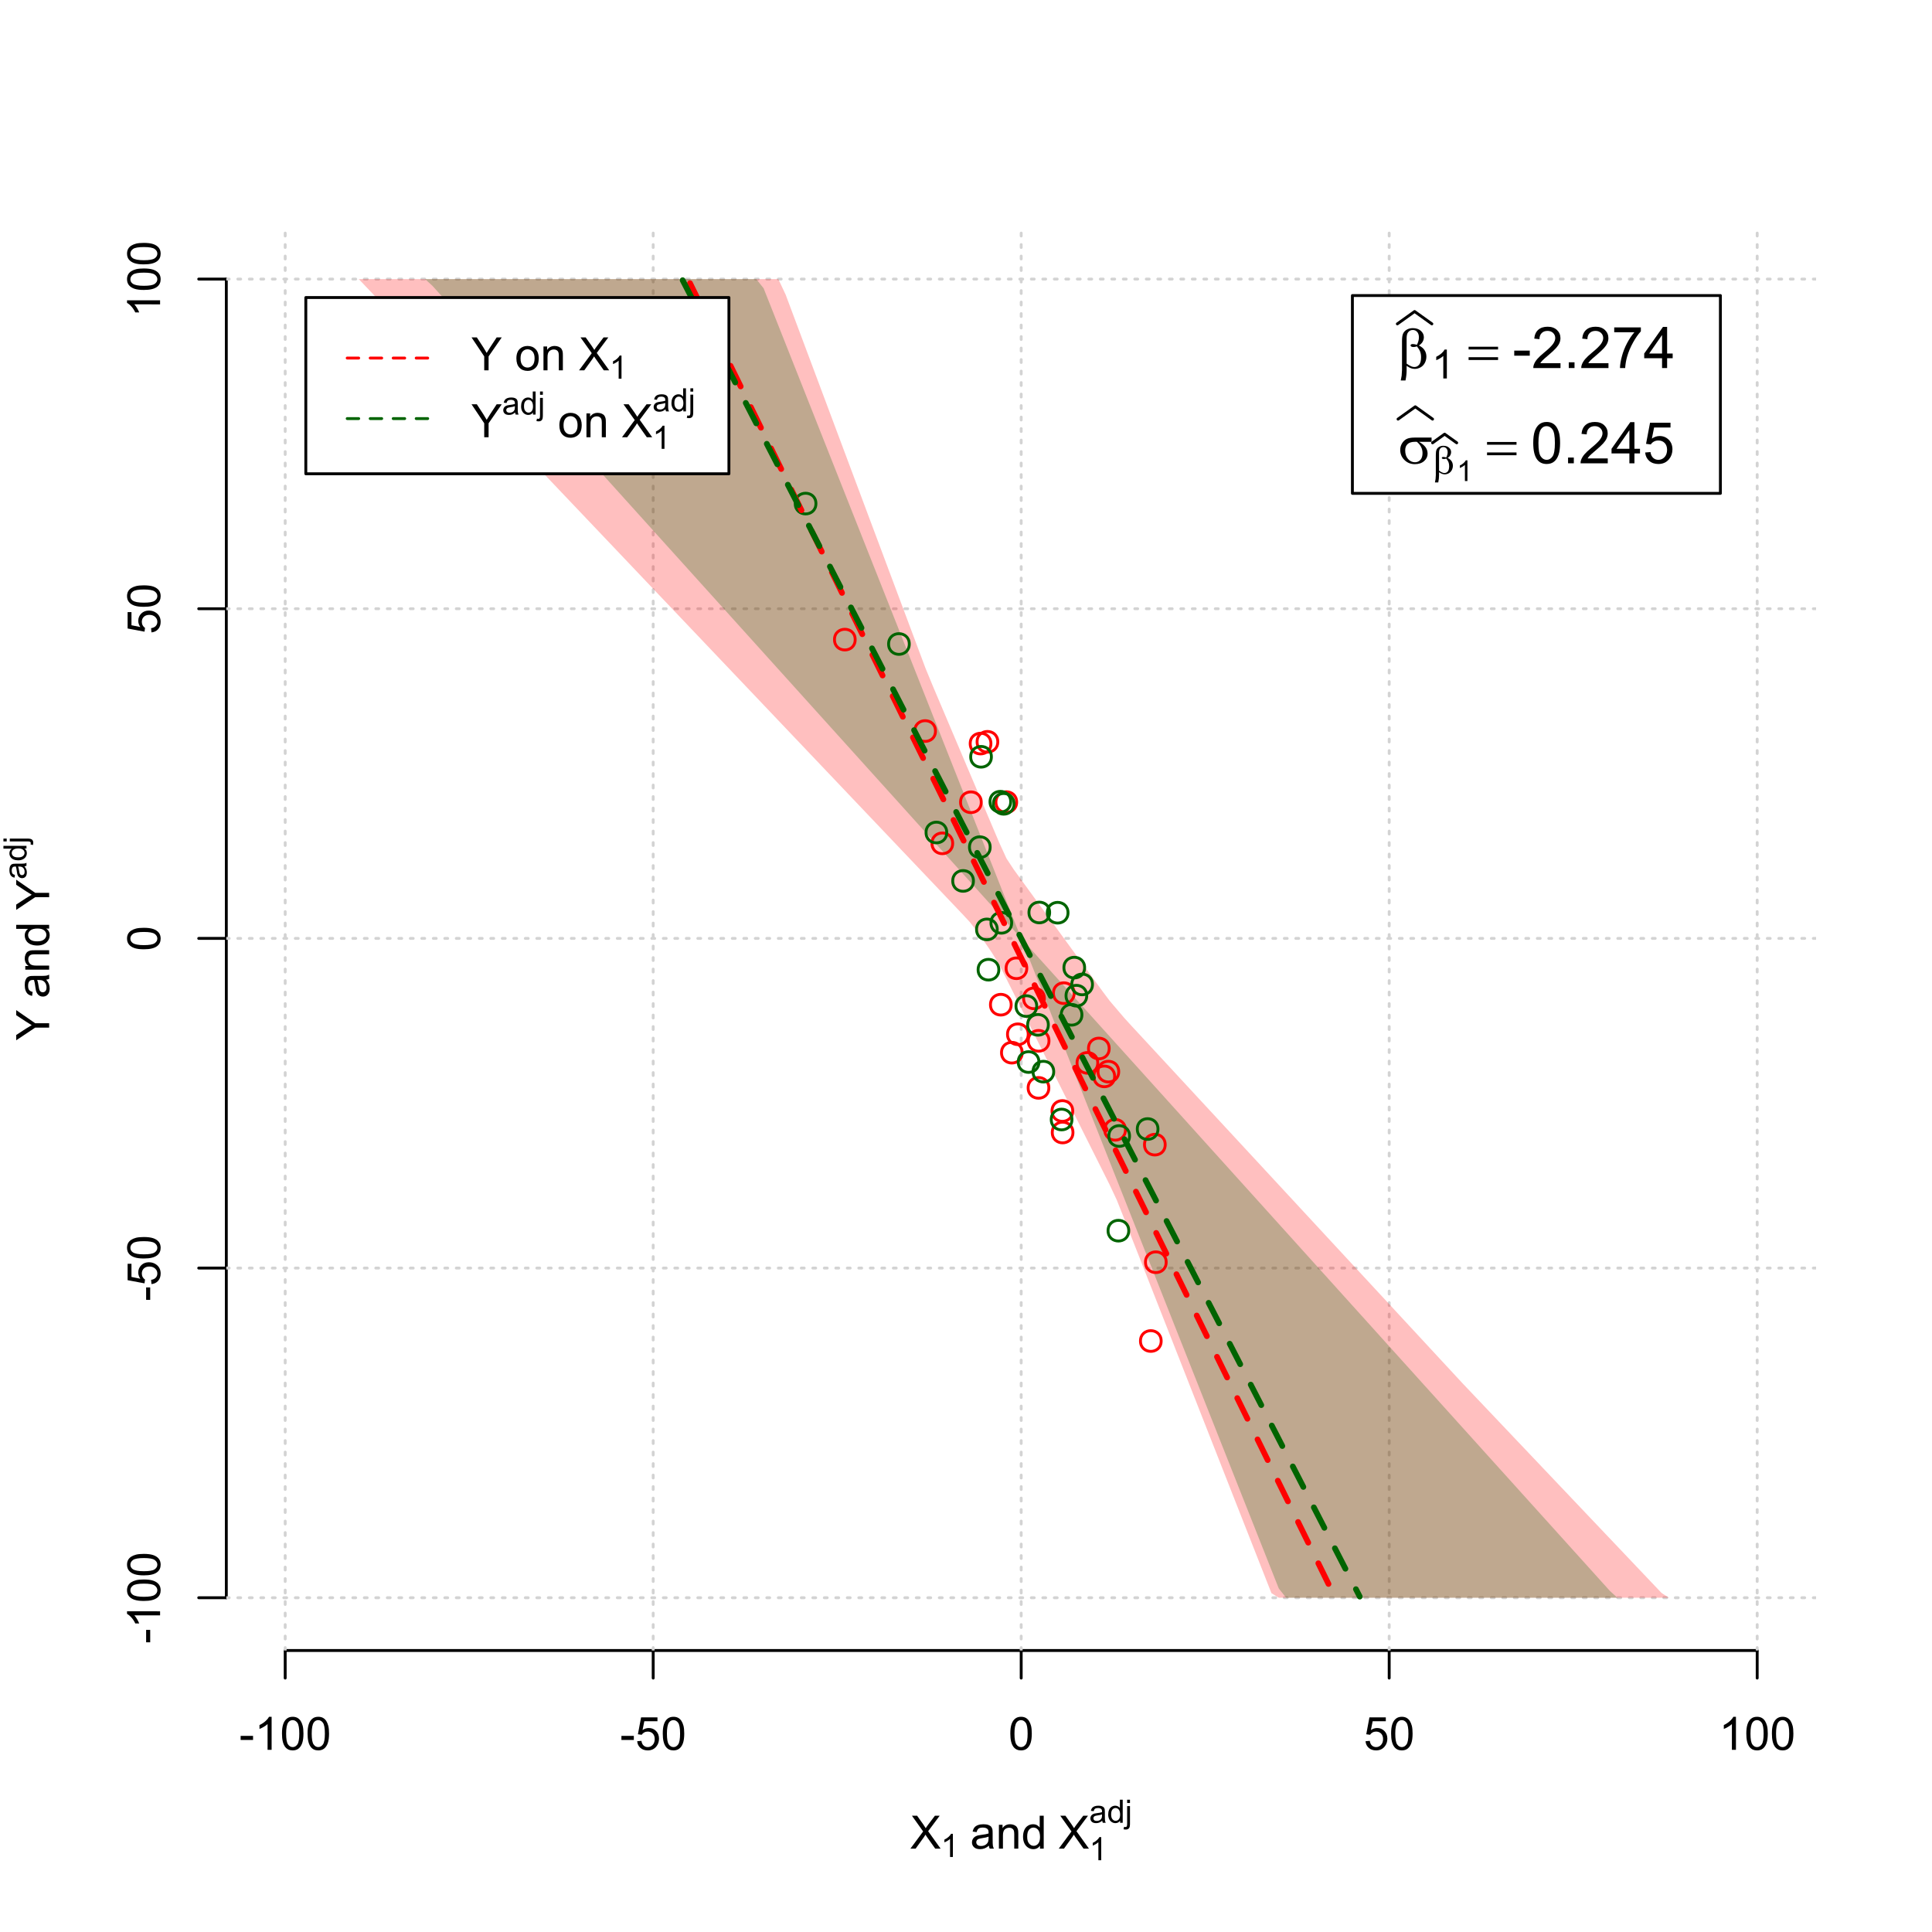 <?xml version="1.0" encoding="UTF-8"?>
<svg xmlns="http://www.w3.org/2000/svg" xmlns:xlink="http://www.w3.org/1999/xlink" width="504pt" height="504pt" viewBox="0 0 504 504" version="1.1">
<defs>
<g>
<symbol overflow="visible" id="glyph0-0">
<path style="stroke:none;" d="M 1.5 0 L 1.5 -7.5 L 7.5 -7.5 L 7.5 0 Z M 1.688 -0.188 L 7.312 -0.188 L 7.312 -7.312 L 1.688 -7.312 Z M 1.688 -0.188 "/>
</symbol>
<symbol overflow="visible" id="glyph0-1">
<path style="stroke:none;" d="M 0.055 0 L 3.375 -4.477 L 0.445 -8.59 L 1.797 -8.59 L 3.359 -6.387 C 3.68 -5.93 3.91 -5.578 4.047 -5.332 C 4.238 -5.645 4.465 -5.969 4.727 -6.312 L 6.457 -8.59 L 7.695 -8.59 L 4.676 -4.539 L 7.93 0 L 6.523 0 L 4.359 -3.062 C 4.238 -3.238 4.113 -3.43 3.984 -3.641 C 3.789 -3.324 3.652 -3.109 3.574 -2.992 L 1.418 0 Z M 0.055 0 "/>
</symbol>
<symbol overflow="visible" id="glyph0-2">
<path style="stroke:none;" d="M 4.852 -0.766 C 4.461 -0.434 4.082 -0.199 3.723 -0.062 C 3.355 0.074 2.969 0.141 2.562 0.141 C 1.875 0.141 1.352 -0.023 0.984 -0.359 C 0.617 -0.688 0.434 -1.117 0.434 -1.641 C 0.434 -1.945 0.5 -2.223 0.641 -2.473 C 0.777 -2.723 0.961 -2.926 1.188 -3.082 C 1.41 -3.234 1.664 -3.348 1.945 -3.43 C 2.152 -3.477 2.465 -3.531 2.883 -3.586 C 3.734 -3.688 4.359 -3.809 4.766 -3.949 C 4.766 -4.09 4.77 -4.18 4.77 -4.227 C 4.77 -4.648 4.668 -4.953 4.469 -5.133 C 4.199 -5.371 3.801 -5.488 3.27 -5.492 C 2.77 -5.488 2.402 -5.402 2.168 -5.23 C 1.934 -5.055 1.758 -4.746 1.648 -4.305 L 0.617 -4.445 C 0.707 -4.887 0.863 -5.242 1.078 -5.516 C 1.289 -5.781 1.598 -5.992 2.008 -6.141 C 2.41 -6.289 2.883 -6.363 3.422 -6.363 C 3.953 -6.363 4.383 -6.301 4.715 -6.176 C 5.047 -6.051 5.293 -5.891 5.449 -5.703 C 5.605 -5.512 5.715 -5.273 5.777 -4.984 C 5.809 -4.805 5.824 -4.48 5.828 -4.016 L 5.828 -2.609 C 5.824 -1.625 5.848 -1.004 5.895 -0.746 C 5.941 -0.484 6.031 -0.238 6.164 0 L 5.062 0 C 4.953 -0.219 4.883 -0.473 4.852 -0.766 Z M 4.766 -3.125 C 4.375 -2.965 3.801 -2.832 3.039 -2.727 C 2.605 -2.66 2.301 -2.59 2.121 -2.516 C 1.941 -2.434 1.801 -2.32 1.703 -2.172 C 1.605 -2.02 1.559 -1.852 1.559 -1.672 C 1.559 -1.387 1.664 -1.152 1.875 -0.969 C 2.086 -0.777 2.398 -0.684 2.812 -0.688 C 3.219 -0.684 3.578 -0.773 3.895 -0.953 C 4.211 -1.129 4.445 -1.371 4.594 -1.68 C 4.707 -1.918 4.762 -2.27 4.766 -2.734 Z M 4.766 -3.125 "/>
</symbol>
<symbol overflow="visible" id="glyph0-3">
<path style="stroke:none;" d="M 0.789 0 L 0.789 -6.223 L 1.742 -6.223 L 1.742 -5.336 C 2.195 -6.02 2.855 -6.363 3.719 -6.363 C 4.09 -6.363 4.434 -6.293 4.754 -6.16 C 5.066 -6.023 5.305 -5.848 5.461 -5.633 C 5.617 -5.41 5.727 -5.152 5.789 -4.852 C 5.828 -4.656 5.848 -4.312 5.848 -3.828 L 5.848 0 L 4.793 0 L 4.793 -3.785 C 4.793 -4.215 4.75 -4.535 4.668 -4.75 C 4.586 -4.961 4.441 -5.129 4.234 -5.258 C 4.023 -5.383 3.777 -5.449 3.5 -5.449 C 3.047 -5.449 2.66 -5.305 2.332 -5.02 C 2.004 -4.734 1.84 -4.195 1.844 -3.398 L 1.844 0 Z M 0.789 0 "/>
</symbol>
<symbol overflow="visible" id="glyph0-4">
<path style="stroke:none;" d="M 4.828 0 L 4.828 -0.785 C 4.43 -0.168 3.848 0.141 3.086 0.141 C 2.59 0.141 2.133 0.004 1.719 -0.27 C 1.297 -0.543 0.977 -0.922 0.75 -1.414 C 0.523 -1.898 0.41 -2.465 0.41 -3.105 C 0.41 -3.727 0.512 -4.289 0.719 -4.797 C 0.926 -5.301 1.238 -5.688 1.652 -5.957 C 2.066 -6.227 2.527 -6.363 3.039 -6.363 C 3.41 -6.363 3.746 -6.281 4.043 -6.125 C 4.336 -5.965 4.574 -5.762 4.758 -5.508 L 4.758 -8.59 L 5.805 -8.59 L 5.805 0 Z M 1.492 -3.105 C 1.488 -2.309 1.656 -1.711 1.996 -1.316 C 2.328 -0.922 2.727 -0.727 3.188 -0.727 C 3.648 -0.727 4.039 -0.914 4.359 -1.293 C 4.68 -1.668 4.84 -2.242 4.844 -3.016 C 4.84 -3.867 4.676 -4.492 4.352 -4.895 C 4.02 -5.289 3.617 -5.488 3.141 -5.492 C 2.672 -5.488 2.277 -5.297 1.965 -4.918 C 1.645 -4.531 1.488 -3.93 1.492 -3.105 Z M 1.492 -3.105 "/>
</symbol>
<symbol overflow="visible" id="glyph0-5">
<path style="stroke:none;" d="M 0.383 -2.578 L 0.383 -3.641 L 3.621 -3.641 L 3.621 -2.578 Z M 0.383 -2.578 "/>
</symbol>
<symbol overflow="visible" id="glyph0-6">
<path style="stroke:none;" d="M 4.469 0 L 3.414 0 L 3.414 -6.719 C 3.16 -6.477 2.828 -6.234 2.414 -5.996 C 2 -5.75 1.629 -5.57 1.305 -5.449 L 1.305 -6.469 C 1.895 -6.742 2.41 -7.078 2.852 -7.477 C 3.293 -7.871 3.605 -8.254 3.789 -8.625 L 4.469 -8.625 Z M 4.469 0 "/>
</symbol>
<symbol overflow="visible" id="glyph0-7">
<path style="stroke:none;" d="M 0.5 -4.234 C 0.496 -5.246 0.602 -6.062 0.812 -6.688 C 1.02 -7.305 1.328 -7.785 1.742 -8.121 C 2.148 -8.457 2.668 -8.625 3.297 -8.625 C 3.758 -8.625 4.164 -8.531 4.512 -8.348 C 4.855 -8.16 5.141 -7.891 5.371 -7.543 C 5.594 -7.191 5.773 -6.766 5.906 -6.266 C 6.035 -5.762 6.098 -5.086 6.102 -4.234 C 6.098 -3.227 5.996 -2.414 5.789 -1.797 C 5.578 -1.176 5.266 -0.695 4.859 -0.359 C 4.445 -0.02 3.926 0.145 3.297 0.148 C 2.465 0.145 1.816 -0.148 1.348 -0.742 C 0.781 -1.457 0.496 -2.621 0.5 -4.234 Z M 1.582 -4.234 C 1.582 -2.824 1.746 -1.887 2.074 -1.418 C 2.402 -0.949 2.809 -0.715 3.297 -0.719 C 3.777 -0.715 4.184 -0.949 4.52 -1.422 C 4.848 -1.887 5.016 -2.824 5.016 -4.234 C 5.016 -5.648 4.848 -6.59 4.52 -7.055 C 4.184 -7.516 3.773 -7.746 3.289 -7.75 C 2.801 -7.746 2.414 -7.543 2.125 -7.137 C 1.762 -6.613 1.582 -5.645 1.582 -4.234 Z M 1.582 -4.234 "/>
</symbol>
<symbol overflow="visible" id="glyph0-8">
<path style="stroke:none;" d="M 0.5 -2.25 L 1.605 -2.344 C 1.684 -1.805 1.871 -1.398 2.176 -1.125 C 2.473 -0.852 2.836 -0.715 3.258 -0.719 C 3.766 -0.715 4.195 -0.906 4.547 -1.293 C 4.898 -1.672 5.074 -2.18 5.074 -2.82 C 5.074 -3.414 4.902 -3.891 4.566 -4.242 C 4.227 -4.59 3.785 -4.762 3.242 -4.766 C 2.898 -4.762 2.594 -4.684 2.32 -4.531 C 2.047 -4.375 1.832 -4.176 1.676 -3.93 L 0.688 -4.062 L 1.516 -8.473 L 5.789 -8.473 L 5.789 -7.465 L 2.359 -7.465 L 1.898 -5.156 C 2.414 -5.516 2.953 -5.695 3.523 -5.695 C 4.27 -5.695 4.902 -5.434 5.422 -4.914 C 5.934 -4.395 6.191 -3.727 6.195 -2.914 C 6.191 -2.133 5.965 -1.461 5.516 -0.898 C 4.961 -0.199 4.211 0.145 3.258 0.148 C 2.477 0.145 1.836 -0.07 1.344 -0.508 C 0.844 -0.941 0.562 -1.523 0.5 -2.25 Z M 0.5 -2.25 "/>
</symbol>
<symbol overflow="visible" id="glyph0-9">
<path style="stroke:none;" d="M 3.344 0 L 3.344 -3.641 L 0.035 -8.59 L 1.418 -8.59 L 3.109 -6 C 3.418 -5.516 3.711 -5.031 3.984 -4.547 C 4.242 -4.992 4.555 -5.496 4.922 -6.062 L 6.586 -8.59 L 7.91 -8.59 L 4.484 -3.641 L 4.484 0 Z M 3.344 0 "/>
</symbol>
<symbol overflow="visible" id="glyph0-10">
<path style="stroke:none;" d=""/>
</symbol>
<symbol overflow="visible" id="glyph0-11">
<path style="stroke:none;" d="M 0.398 -3.109 C 0.398 -4.262 0.719 -5.117 1.359 -5.672 C 1.895 -6.133 2.547 -6.363 3.316 -6.363 C 4.172 -6.363 4.871 -6.082 5.414 -5.52 C 5.953 -4.957 6.223 -4.184 6.227 -3.199 C 6.223 -2.398 6.102 -1.766 5.867 -1.309 C 5.625 -0.848 5.277 -0.492 4.82 -0.238 C 4.359 0.016 3.859 0.141 3.316 0.141 C 2.441 0.141 1.734 -0.137 1.203 -0.695 C 0.664 -1.254 0.398 -2.059 0.398 -3.109 Z M 1.484 -3.109 C 1.48 -2.309 1.656 -1.711 2.004 -1.32 C 2.348 -0.922 2.785 -0.727 3.316 -0.727 C 3.84 -0.727 4.273 -0.926 4.621 -1.324 C 4.969 -1.723 5.145 -2.328 5.145 -3.148 C 5.145 -3.914 4.969 -4.496 4.617 -4.895 C 4.266 -5.289 3.832 -5.488 3.316 -5.492 C 2.785 -5.488 2.348 -5.293 2.004 -4.898 C 1.656 -4.5 1.48 -3.902 1.484 -3.109 Z M 1.484 -3.109 "/>
</symbol>
<symbol overflow="visible" id="glyph1-0">
<path style="stroke:none;" d="M 1.051 0 L 1.051 -5.25 L 5.25 -5.25 L 5.25 0 Z M 1.18 -0.133 L 5.117 -0.133 L 5.117 -5.117 L 1.18 -5.117 Z M 1.18 -0.133 "/>
</symbol>
<symbol overflow="visible" id="glyph1-1">
<path style="stroke:none;" d="M 3.129 0 L 2.391 0 L 2.391 -4.703 C 2.211 -4.531 1.977 -4.363 1.691 -4.195 C 1.398 -4.023 1.141 -3.895 0.914 -3.812 L 0.914 -4.527 C 1.328 -4.719 1.688 -4.953 1.996 -5.234 C 2.305 -5.508 2.523 -5.777 2.652 -6.039 L 3.129 -6.039 Z M 3.129 0 "/>
</symbol>
<symbol overflow="visible" id="glyph1-2">
<path style="stroke:none;" d="M 3.395 -0.539 C 3.117 -0.305 2.855 -0.137 2.605 -0.043 C 2.352 0.051 2.082 0.094 1.793 0.098 C 1.312 0.094 0.941 -0.02 0.688 -0.25 C 0.43 -0.48 0.305 -0.781 0.305 -1.148 C 0.305 -1.359 0.352 -1.551 0.449 -1.73 C 0.543 -1.902 0.668 -2.047 0.828 -2.156 C 0.984 -2.262 1.164 -2.34 1.363 -2.398 C 1.504 -2.434 1.723 -2.473 2.02 -2.512 C 2.609 -2.578 3.047 -2.664 3.336 -2.766 C 3.336 -2.867 3.34 -2.93 3.34 -2.957 C 3.34 -3.258 3.27 -3.469 3.129 -3.594 C 2.941 -3.758 2.66 -3.844 2.289 -3.844 C 1.941 -3.844 1.684 -3.781 1.52 -3.66 C 1.348 -3.535 1.227 -3.32 1.152 -3.016 L 0.43 -3.113 C 0.492 -3.418 0.602 -3.668 0.754 -3.863 C 0.902 -4.051 1.121 -4.199 1.406 -4.301 C 1.688 -4.402 2.016 -4.453 2.395 -4.453 C 2.766 -4.453 3.066 -4.406 3.301 -4.32 C 3.527 -4.23 3.699 -4.121 3.812 -3.992 C 3.918 -3.855 3.996 -3.691 4.043 -3.492 C 4.066 -3.363 4.078 -3.133 4.082 -2.809 L 4.082 -1.824 C 4.078 -1.137 4.094 -0.703 4.129 -0.523 C 4.156 -0.336 4.219 -0.164 4.316 0 L 3.543 0 C 3.465 -0.152 3.414 -0.332 3.395 -0.539 Z M 3.336 -2.188 C 3.062 -2.074 2.66 -1.98 2.129 -1.906 C 1.82 -1.859 1.605 -1.812 1.484 -1.758 C 1.355 -1.703 1.258 -1.621 1.191 -1.52 C 1.121 -1.41 1.09 -1.293 1.09 -1.168 C 1.09 -0.969 1.164 -0.805 1.312 -0.676 C 1.461 -0.543 1.68 -0.48 1.969 -0.48 C 2.25 -0.48 2.5 -0.539 2.727 -0.664 C 2.945 -0.785 3.109 -0.957 3.215 -1.176 C 3.293 -1.34 3.332 -1.586 3.336 -1.914 Z M 3.336 -2.188 "/>
</symbol>
<symbol overflow="visible" id="glyph1-3">
<path style="stroke:none;" d="M 3.379 0 L 3.379 -0.551 C 3.102 -0.121 2.695 0.094 2.16 0.098 C 1.812 0.094 1.492 0 1.203 -0.188 C 0.906 -0.379 0.68 -0.645 0.523 -0.988 C 0.359 -1.328 0.281 -1.723 0.285 -2.172 C 0.281 -2.605 0.355 -3 0.504 -3.355 C 0.648 -3.707 0.863 -3.977 1.156 -4.168 C 1.441 -4.355 1.766 -4.453 2.129 -4.453 C 2.387 -4.453 2.621 -4.395 2.828 -4.285 C 3.031 -4.172 3.199 -4.031 3.332 -3.855 L 3.332 -6.012 L 4.066 -6.012 L 4.066 0 Z M 1.047 -2.172 C 1.043 -1.613 1.16 -1.195 1.398 -0.922 C 1.629 -0.641 1.906 -0.504 2.23 -0.508 C 2.551 -0.504 2.824 -0.637 3.051 -0.902 C 3.273 -1.168 3.387 -1.57 3.391 -2.113 C 3.387 -2.707 3.273 -3.145 3.047 -3.426 C 2.816 -3.703 2.531 -3.844 2.199 -3.844 C 1.867 -3.844 1.594 -3.707 1.375 -3.441 C 1.152 -3.168 1.043 -2.746 1.047 -2.172 Z M 1.047 -2.172 "/>
</symbol>
<symbol overflow="visible" id="glyph1-4">
<path style="stroke:none;" d="M 0.551 -5.156 L 0.551 -6.012 L 1.289 -6.012 L 1.289 -5.156 Z M -0.387 1.691 L -0.246 1.062 C -0.098 1.098 0.016 1.117 0.102 1.121 C 0.25 1.117 0.363 1.066 0.438 0.969 C 0.512 0.867 0.551 0.621 0.551 0.223 L 0.551 -4.355 L 1.289 -4.355 L 1.289 0.238 C 1.289 0.773 1.219 1.148 1.078 1.359 C 0.898 1.633 0.602 1.77 0.191 1.77 C -0.008 1.77 -0.199 1.742 -0.387 1.691 Z M -0.387 1.691 "/>
</symbol>
<symbol overflow="visible" id="glyph2-0">
<path style="stroke:none;" d="M 0.602 0 L 0.602 -7.5 L 6.602 -7.5 L 6.602 0 Z M 0.789 -0.188 L 6.414 -0.188 L 6.414 -7.312 L 0.789 -7.312 Z M 0.789 -0.188 "/>
</symbol>
<symbol overflow="visible" id="glyph2-1">
<path style="stroke:none;" d=""/>
</symbol>
<symbol overflow="visible" id="glyph3-0">
<path style="stroke:none;" d="M 0 -1.5 L -7.5 -1.5 L -7.5 -7.5 L 0 -7.5 Z M -0.188 -1.688 L -0.188 -7.312 L -7.312 -7.312 L -7.312 -1.688 Z M -0.188 -1.688 "/>
</symbol>
<symbol overflow="visible" id="glyph3-1">
<path style="stroke:none;" d="M 0 -3.344 L -3.641 -3.348 L -8.59 -0.035 L -8.59 -1.418 L -6 -3.113 C -5.516 -3.422 -5.031 -3.715 -4.547 -3.984 C -4.992 -4.242 -5.496 -4.555 -6.062 -4.922 L -8.59 -6.586 L -8.59 -7.91 L -3.637 -4.484 L 0 -4.484 Z M 0 -3.344 "/>
</symbol>
<symbol overflow="visible" id="glyph3-2">
<path style="stroke:none;" d="M -0.766 -4.852 C -0.434 -4.461 -0.199 -4.082 -0.062 -3.723 C 0.074 -3.355 0.141 -2.969 0.141 -2.562 C 0.141 -1.875 -0.023 -1.352 -0.359 -0.984 C -0.688 -0.617 -1.117 -0.434 -1.641 -0.434 C -1.945 -0.434 -2.223 -0.5 -2.473 -0.641 C -2.723 -0.777 -2.926 -0.961 -3.082 -1.188 C -3.234 -1.41 -3.348 -1.664 -3.43 -1.945 C -3.477 -2.152 -3.531 -2.465 -3.586 -2.883 C -3.688 -3.734 -3.809 -4.359 -3.949 -4.766 C -4.09 -4.766 -4.18 -4.77 -4.227 -4.77 C -4.648 -4.77 -4.953 -4.668 -5.133 -4.469 C -5.371 -4.199 -5.488 -3.801 -5.492 -3.27 C -5.488 -2.773 -5.402 -2.406 -5.23 -2.172 C -5.055 -1.934 -4.746 -1.758 -4.305 -1.648 L -4.445 -0.617 C -4.887 -0.707 -5.242 -0.863 -5.516 -1.078 C -5.781 -1.293 -5.992 -1.602 -6.141 -2.012 C -6.289 -2.414 -6.363 -2.887 -6.363 -3.422 C -6.363 -3.953 -6.301 -4.383 -6.176 -4.715 C -6.051 -5.047 -5.891 -5.293 -5.703 -5.449 C -5.512 -5.605 -5.273 -5.715 -4.984 -5.777 C -4.805 -5.809 -4.48 -5.824 -4.016 -5.828 L -2.605 -5.828 C -1.625 -5.824 -1.004 -5.848 -0.746 -5.895 C -0.48 -5.941 -0.234 -6.031 0 -6.164 L 0 -5.062 C -0.219 -4.953 -0.473 -4.883 -0.766 -4.852 Z M -3.121 -4.766 C -2.961 -4.375 -2.828 -3.801 -2.727 -3.039 C -2.66 -2.605 -2.59 -2.301 -2.516 -2.121 C -2.434 -1.941 -2.32 -1.801 -2.172 -1.703 C -2.02 -1.605 -1.852 -1.559 -1.672 -1.559 C -1.387 -1.559 -1.152 -1.664 -0.965 -1.875 C -0.773 -2.086 -0.68 -2.398 -0.684 -2.812 C -0.68 -3.219 -0.77 -3.578 -0.949 -3.895 C -1.129 -4.211 -1.371 -4.445 -1.68 -4.594 C -1.918 -4.707 -2.27 -4.762 -2.734 -4.766 Z M -3.121 -4.766 "/>
</symbol>
<symbol overflow="visible" id="glyph3-3">
<path style="stroke:none;" d="M 0 -0.789 L -6.223 -0.793 L -6.223 -1.742 L -5.336 -1.742 C -6.02 -2.195 -6.363 -2.855 -6.363 -3.723 C -6.363 -4.09 -6.293 -4.434 -6.16 -4.754 C -6.023 -5.066 -5.848 -5.305 -5.633 -5.461 C -5.41 -5.617 -5.152 -5.727 -4.852 -5.789 C -4.656 -5.828 -4.312 -5.848 -3.824 -5.848 L 0 -5.848 L 0 -4.793 L -3.785 -4.793 C -4.215 -4.793 -4.535 -4.75 -4.75 -4.668 C -4.961 -4.586 -5.129 -4.441 -5.258 -4.234 C -5.383 -4.023 -5.449 -3.777 -5.449 -3.5 C -5.449 -3.047 -5.305 -2.66 -5.02 -2.336 C -4.734 -2.008 -4.195 -1.844 -3.398 -1.848 L 0 -1.844 Z M 0 -0.789 "/>
</symbol>
<symbol overflow="visible" id="glyph3-4">
<path style="stroke:none;" d="M 0 -4.828 L -0.785 -4.828 C -0.168 -4.43 0.141 -3.848 0.141 -3.086 C 0.141 -2.59 0.004 -2.133 -0.27 -1.719 C -0.543 -1.297 -0.922 -0.977 -1.414 -0.75 C -1.898 -0.523 -2.465 -0.41 -3.105 -0.41 C -3.727 -0.41 -4.289 -0.512 -4.797 -0.719 C -5.301 -0.926 -5.688 -1.238 -5.957 -1.652 C -6.227 -2.066 -6.363 -2.527 -6.363 -3.043 C -6.363 -3.414 -6.281 -3.75 -6.125 -4.043 C -5.965 -4.336 -5.762 -4.574 -5.508 -4.758 L -8.59 -4.758 L -8.59 -5.809 L 0 -5.805 Z M -3.105 -1.496 C -2.309 -1.492 -1.711 -1.66 -1.316 -1.996 C -0.922 -2.328 -0.727 -2.727 -0.727 -3.188 C -0.727 -3.648 -0.914 -4.039 -1.289 -4.359 C -1.664 -4.68 -2.238 -4.84 -3.016 -4.844 C -3.867 -4.84 -4.492 -4.676 -4.895 -4.352 C -5.289 -4.023 -5.488 -3.621 -5.492 -3.141 C -5.488 -2.672 -5.297 -2.277 -4.918 -1.965 C -4.531 -1.648 -3.93 -1.492 -3.105 -1.496 Z M -3.105 -1.496 "/>
</symbol>
<symbol overflow="visible" id="glyph3-5">
<path style="stroke:none;" d="M -2.578 -0.383 L -3.641 -0.383 L -3.641 -3.621 L -2.578 -3.621 Z M -2.578 -0.383 "/>
</symbol>
<symbol overflow="visible" id="glyph3-6">
<path style="stroke:none;" d="M 0 -4.469 L 0 -3.414 L -6.719 -3.418 C -6.477 -3.16 -6.234 -2.828 -5.996 -2.418 C -5.75 -2.004 -5.57 -1.633 -5.449 -1.309 L -6.469 -1.309 C -6.742 -1.895 -7.078 -2.41 -7.477 -2.852 C -7.871 -3.293 -8.254 -3.605 -8.625 -3.793 L -8.625 -4.473 Z M 0 -4.469 "/>
</symbol>
<symbol overflow="visible" id="glyph3-7">
<path style="stroke:none;" d="M -4.234 -0.5 C -5.246 -0.496 -6.062 -0.602 -6.688 -0.812 C -7.305 -1.02 -7.785 -1.328 -8.121 -1.742 C -8.457 -2.152 -8.625 -2.672 -8.625 -3.301 C -8.625 -3.758 -8.531 -4.164 -8.348 -4.512 C -8.16 -4.859 -7.891 -5.145 -7.543 -5.371 C -7.191 -5.594 -6.766 -5.773 -6.266 -5.906 C -5.762 -6.035 -5.086 -6.098 -4.234 -6.102 C -3.223 -6.098 -2.41 -5.996 -1.793 -5.789 C -1.176 -5.578 -0.695 -5.266 -0.359 -4.859 C -0.02 -4.445 0.145 -3.926 0.148 -3.297 C 0.145 -2.465 -0.148 -1.816 -0.742 -1.348 C -1.457 -0.781 -2.621 -0.496 -4.234 -0.5 Z M -4.234 -1.582 C -2.824 -1.582 -1.887 -1.746 -1.418 -2.074 C -0.949 -2.402 -0.715 -2.809 -0.719 -3.297 C -0.715 -3.777 -0.949 -4.184 -1.422 -4.52 C -1.887 -4.848 -2.824 -5.016 -4.234 -5.016 C -5.648 -5.016 -6.59 -4.848 -7.055 -4.52 C -7.516 -4.188 -7.746 -3.777 -7.75 -3.289 C -7.746 -2.801 -7.543 -2.414 -7.137 -2.129 C -6.613 -1.762 -5.645 -1.582 -4.234 -1.582 Z M -4.234 -1.582 "/>
</symbol>
<symbol overflow="visible" id="glyph3-8">
<path style="stroke:none;" d="M -2.25 -0.5 L -2.344 -1.605 C -1.805 -1.684 -1.398 -1.871 -1.125 -2.176 C -0.852 -2.473 -0.715 -2.836 -0.719 -3.258 C -0.715 -3.766 -0.906 -4.195 -1.293 -4.547 C -1.672 -4.898 -2.18 -5.074 -2.816 -5.074 C -3.414 -5.074 -3.891 -4.902 -4.242 -4.566 C -4.59 -4.227 -4.762 -3.785 -4.766 -3.242 C -4.762 -2.898 -4.684 -2.594 -4.531 -2.32 C -4.375 -2.047 -4.176 -1.832 -3.93 -1.676 L -4.062 -0.688 L -8.473 -1.52 L -8.473 -5.789 L -7.465 -5.789 L -7.465 -2.363 L -5.156 -1.898 C -5.516 -2.414 -5.695 -2.953 -5.695 -3.523 C -5.695 -4.27 -5.434 -4.902 -4.914 -5.422 C -4.395 -5.934 -3.727 -6.191 -2.91 -6.195 C -2.133 -6.191 -1.461 -5.965 -0.895 -5.516 C -0.199 -4.961 0.145 -4.211 0.148 -3.258 C 0.145 -2.477 -0.07 -1.836 -0.508 -1.344 C -0.941 -0.848 -1.523 -0.566 -2.25 -0.5 Z M -2.25 -0.5 "/>
</symbol>
<symbol overflow="visible" id="glyph4-0">
<path style="stroke:none;" d="M 0 -0.602 L -7.5 -0.605 L -7.5 -6.605 L 0 -6.602 Z M -0.188 -0.789 L -0.188 -6.414 L -7.312 -6.418 L -7.312 -0.793 Z M -0.188 -0.789 "/>
</symbol>
<symbol overflow="visible" id="glyph4-1">
<path style="stroke:none;" d=""/>
</symbol>
<symbol overflow="visible" id="glyph5-0">
<path style="stroke:none;" d="M 0 -1.051 L -5.25 -1.051 L -5.25 -5.25 L 0 -5.25 Z M -0.133 -1.18 L -0.133 -5.117 L -5.117 -5.117 L -5.117 -1.18 Z M -0.133 -1.18 "/>
</symbol>
<symbol overflow="visible" id="glyph5-1">
<path style="stroke:none;" d="M -0.539 -3.395 C -0.305 -3.117 -0.137 -2.855 -0.043 -2.605 C 0.051 -2.352 0.094 -2.082 0.098 -1.793 C 0.094 -1.312 -0.02 -0.941 -0.25 -0.688 C -0.48 -0.43 -0.781 -0.305 -1.148 -0.305 C -1.359 -0.305 -1.551 -0.352 -1.73 -0.449 C -1.902 -0.543 -2.047 -0.668 -2.156 -0.828 C -2.262 -0.984 -2.34 -1.164 -2.398 -1.363 C -2.434 -1.504 -2.473 -1.723 -2.512 -2.02 C -2.578 -2.609 -2.664 -3.047 -2.766 -3.336 C -2.867 -3.336 -2.93 -3.34 -2.957 -3.34 C -3.258 -3.34 -3.469 -3.27 -3.594 -3.129 C -3.758 -2.941 -3.844 -2.66 -3.844 -2.289 C -3.844 -1.941 -3.781 -1.684 -3.66 -1.52 C -3.535 -1.352 -3.32 -1.23 -3.016 -1.152 L -3.113 -0.43 C -3.418 -0.492 -3.668 -0.602 -3.863 -0.754 C -4.051 -0.902 -4.199 -1.121 -4.301 -1.406 C -4.402 -1.688 -4.453 -2.016 -4.453 -2.395 C -4.453 -2.766 -4.406 -3.066 -4.32 -3.301 C -4.23 -3.527 -4.121 -3.699 -3.992 -3.812 C -3.855 -3.918 -3.691 -3.996 -3.492 -4.043 C -3.363 -4.066 -3.133 -4.078 -2.809 -4.082 L -1.824 -4.082 C -1.137 -4.078 -0.703 -4.094 -0.523 -4.129 C -0.336 -4.156 -0.164 -4.219 0 -4.316 L 0 -3.543 C -0.152 -3.465 -0.332 -3.414 -0.539 -3.395 Z M -2.188 -3.336 C -2.074 -3.062 -1.98 -2.66 -1.906 -2.129 C -1.859 -1.82 -1.812 -1.605 -1.758 -1.484 C -1.703 -1.355 -1.621 -1.258 -1.52 -1.191 C -1.41 -1.121 -1.293 -1.09 -1.168 -1.09 C -0.969 -1.09 -0.805 -1.164 -0.676 -1.312 C -0.543 -1.461 -0.48 -1.68 -0.48 -1.969 C -0.48 -2.25 -0.539 -2.5 -0.664 -2.727 C -0.785 -2.945 -0.957 -3.109 -1.176 -3.215 C -1.34 -3.293 -1.586 -3.332 -1.914 -3.336 Z M -2.188 -3.336 "/>
</symbol>
<symbol overflow="visible" id="glyph5-2">
<path style="stroke:none;" d="M 0 -3.379 L -0.551 -3.379 C -0.121 -3.102 0.094 -2.695 0.098 -2.16 C 0.094 -1.812 0 -1.492 -0.188 -1.203 C -0.379 -0.906 -0.645 -0.684 -0.988 -0.527 C -1.328 -0.367 -1.723 -0.285 -2.172 -0.289 C -2.605 -0.285 -3 -0.359 -3.355 -0.504 C -3.707 -0.648 -3.977 -0.863 -4.168 -1.156 C -4.355 -1.441 -4.453 -1.766 -4.453 -2.129 C -4.453 -2.387 -4.395 -2.621 -4.285 -2.828 C -4.172 -3.031 -4.031 -3.199 -3.855 -3.332 L -6.012 -3.332 L -6.012 -4.066 L 0 -4.066 Z M -2.172 -1.047 C -1.613 -1.043 -1.195 -1.16 -0.922 -1.398 C -0.641 -1.629 -0.504 -1.906 -0.508 -2.23 C -0.504 -2.551 -0.637 -2.824 -0.902 -3.051 C -1.168 -3.273 -1.57 -3.387 -2.113 -3.391 C -2.707 -3.387 -3.145 -3.273 -3.426 -3.047 C -3.703 -2.816 -3.844 -2.531 -3.844 -2.199 C -3.844 -1.867 -3.707 -1.594 -3.441 -1.375 C -3.168 -1.152 -2.746 -1.043 -2.172 -1.047 Z M -2.172 -1.047 "/>
</symbol>
<symbol overflow="visible" id="glyph5-3">
<path style="stroke:none;" d="M -5.156 -0.551 L -6.012 -0.551 L -6.012 -1.289 L -5.156 -1.289 Z M 1.691 0.387 L 1.062 0.246 C 1.098 0.098 1.117 -0.016 1.121 -0.102 C 1.117 -0.25 1.066 -0.363 0.969 -0.438 C 0.867 -0.512 0.621 -0.551 0.223 -0.551 L -4.355 -0.551 L -4.355 -1.289 L 0.238 -1.289 C 0.773 -1.289 1.148 -1.219 1.359 -1.078 C 1.633 -0.898 1.77 -0.602 1.77 -0.191 C 1.77 0.008 1.742 0.199 1.691 0.387 Z M 1.691 0.387 "/>
</symbol>
<symbol overflow="visible" id="glyph6-0">
<path style="stroke:none;" d="M 0.754 0 L 0.754 -9.375 L 8.254 -9.375 L 8.254 0 Z M 0.988 -0.234 L 8.02 -0.234 L 8.02 -9.141 L 0.988 -9.141 Z M 0.988 -0.234 "/>
</symbol>
<symbol overflow="visible" id="glyph6-1">
<path style="stroke:none;" d="M 2.418 -0.57 L 2.418 0.668 C 2.414 1.457 2.316 2.312 2.125 3.238 L 0.887 3.238 C 1.016 2.629 1.094 2.215 1.121 2 C 1.18 1.312 1.211 0.812 1.215 0.5 L 1.215 -6.988 C 1.211 -7.859 1.297 -8.508 1.473 -8.93 C 1.645 -9.352 1.957 -9.703 2.41 -9.988 C 2.859 -10.27 3.402 -10.41 4.035 -10.414 C 4.906 -10.41 5.605 -10.176 6.129 -9.711 C 6.652 -9.238 6.914 -8.684 6.914 -8.043 C 6.914 -7.625 6.805 -7.23 6.594 -6.855 C 6.379 -6.48 6.051 -6.156 5.609 -5.891 C 6.914 -5.262 7.57 -4.289 7.574 -2.973 C 7.57 -2.383 7.434 -1.836 7.164 -1.332 C 6.887 -0.82 6.512 -0.434 6.035 -0.172 C 5.555 0.094 5.059 0.223 4.555 0.227 C 4.227 0.223 3.906 0.168 3.586 0.059 C 3.266 -0.051 2.875 -0.258 2.418 -0.57 Z M 2.418 -1.148 C 2.891 -0.816 3.305 -0.578 3.656 -0.434 C 3.918 -0.324 4.18 -0.27 4.445 -0.27 C 4.938 -0.27 5.352 -0.473 5.688 -0.879 C 6.02 -1.285 6.188 -1.93 6.188 -2.82 C 6.188 -3.375 6.105 -3.863 5.949 -4.281 C 5.785 -4.695 5.508 -5.152 5.113 -5.656 C 4.773 -5.539 4.484 -5.484 4.242 -5.484 C 3.945 -5.484 3.738 -5.527 3.621 -5.617 C 3.5 -5.703 3.438 -5.797 3.441 -5.902 C 3.438 -5.992 3.484 -6.078 3.578 -6.152 C 3.668 -6.223 3.816 -6.258 4.027 -6.262 C 4.262 -6.258 4.625 -6.195 5.113 -6.07 C 5.453 -6.75 5.625 -7.391 5.625 -8 C 5.625 -8.609 5.473 -9.086 5.172 -9.426 C 4.867 -9.758 4.492 -9.926 4.043 -9.93 C 3.477 -9.926 3.035 -9.688 2.727 -9.215 C 2.516 -8.895 2.414 -8.383 2.418 -7.684 Z M 2.418 -1.148 "/>
</symbol>
<symbol overflow="visible" id="glyph6-2">
<path style="stroke:none;" d="M 0.27 -5.559 L 7.961 -5.559 L 7.961 -4.848 L 0.27 -4.848 Z M 0.27 -2.828 L 7.961 -2.828 L 7.961 -2.102 L 0.27 -2.102 Z M 0.27 -2.828 "/>
</symbol>
<symbol overflow="visible" id="glyph6-3">
<path style="stroke:none;" d="M 8.746 -5.602 L 5.465 -5.602 C 6.199 -5.191 6.758 -4.734 7.141 -4.238 C 7.52 -3.738 7.711 -3.164 7.711 -2.512 C 7.711 -1.758 7.406 -1.113 6.801 -0.578 C 6.195 -0.043 5.387 0.223 4.371 0.227 C 3.301 0.223 2.398 -0.137 1.668 -0.863 C 0.934 -1.59 0.566 -2.469 0.57 -3.5 C 0.566 -4.117 0.723 -4.68 1.031 -5.184 C 1.336 -5.688 1.723 -6.066 2.199 -6.324 C 2.668 -6.578 3.391 -6.707 4.367 -6.711 L 8.746 -6.711 Z M 4.914 -5.602 C 4.707 -5.605 4.551 -5.605 4.445 -5.609 C 3.566 -5.605 2.918 -5.41 2.5 -5.023 C 2.074 -4.629 1.863 -4.078 1.867 -3.367 C 1.863 -2.434 2.113 -1.684 2.621 -1.117 C 3.121 -0.551 3.719 -0.27 4.41 -0.27 C 4.984 -0.27 5.457 -0.473 5.828 -0.887 C 6.199 -1.297 6.387 -1.895 6.387 -2.672 C 6.387 -3.797 5.895 -4.773 4.914 -5.602 Z M 4.914 -5.602 "/>
</symbol>
<symbol overflow="visible" id="glyph7-0">
<path style="stroke:none;" d="M 1.312 0 L 1.312 -6.562 L 6.562 -6.562 L 6.562 0 Z M 1.477 -0.164 L 6.398 -0.164 L 6.398 -6.398 L 1.477 -6.398 Z M 1.477 -0.164 "/>
</symbol>
<symbol overflow="visible" id="glyph7-1">
<path style="stroke:none;" d="M 3.91 0 L 2.988 0 L 2.988 -5.879 C 2.766 -5.664 2.473 -5.453 2.113 -5.242 C 1.75 -5.027 1.426 -4.871 1.145 -4.77 L 1.145 -5.66 C 1.656 -5.902 2.109 -6.195 2.496 -6.539 C 2.883 -6.883 3.156 -7.219 3.316 -7.547 L 3.91 -7.547 Z M 3.91 0 "/>
</symbol>
<symbol overflow="visible" id="glyph8-0">
<path style="stroke:none;" d="M 1.875 0 L 1.875 -9.375 L 9.375 -9.375 L 9.375 0 Z M 2.109 -0.234 L 9.141 -0.234 L 9.141 -9.141 L 2.109 -9.141 Z M 2.109 -0.234 "/>
</symbol>
<symbol overflow="visible" id="glyph8-1">
<path style="stroke:none;" d="M 0.477 -3.223 L 0.477 -4.547 L 4.527 -4.547 L 4.527 -3.223 Z M 0.477 -3.223 "/>
</symbol>
<symbol overflow="visible" id="glyph8-2">
<path style="stroke:none;" d="M 7.551 -1.266 L 7.551 0 L 0.453 0 C 0.438 -0.316 0.492 -0.621 0.609 -0.914 C 0.789 -1.398 1.078 -1.875 1.477 -2.344 C 1.875 -2.812 2.449 -3.352 3.199 -3.969 C 4.367 -4.922 5.156 -5.68 5.566 -6.242 C 5.973 -6.797 6.176 -7.328 6.18 -7.828 C 6.176 -8.352 5.988 -8.793 5.621 -9.152 C 5.246 -9.512 4.762 -9.691 4.16 -9.691 C 3.523 -9.691 3.016 -9.5 2.637 -9.117 C 2.254 -8.734 2.059 -8.207 2.059 -7.535 L 0.703 -7.676 C 0.797 -8.684 1.145 -9.453 1.75 -9.984 C 2.355 -10.516 3.168 -10.781 4.188 -10.781 C 5.215 -10.781 6.031 -10.492 6.633 -9.922 C 7.234 -9.348 7.535 -8.641 7.535 -7.801 C 7.535 -7.367 7.445 -6.945 7.27 -6.531 C 7.094 -6.113 6.801 -5.676 6.395 -5.223 C 5.984 -4.762 5.309 -4.133 4.367 -3.332 C 3.57 -2.664 3.062 -2.215 2.84 -1.98 C 2.613 -1.742 2.43 -1.504 2.285 -1.266 Z M 7.551 -1.266 "/>
</symbol>
<symbol overflow="visible" id="glyph8-3">
<path style="stroke:none;" d="M 1.363 0 L 1.363 -1.5 L 2.863 -1.5 L 2.863 0 Z M 1.363 0 "/>
</symbol>
<symbol overflow="visible" id="glyph8-4">
<path style="stroke:none;" d="M 0.711 -9.332 L 0.711 -10.598 L 7.66 -10.598 L 7.66 -9.574 C 6.973 -8.844 6.297 -7.875 5.629 -6.672 C 4.953 -5.465 4.434 -4.227 4.07 -2.953 C 3.805 -2.055 3.637 -1.07 3.566 0 L 2.211 0 C 2.223 -0.844 2.391 -1.863 2.711 -3.059 C 3.027 -4.254 3.48 -5.406 4.074 -6.52 C 4.664 -7.629 5.297 -8.566 5.969 -9.332 Z M 0.711 -9.332 "/>
</symbol>
<symbol overflow="visible" id="glyph8-5">
<path style="stroke:none;" d="M 4.848 0 L 4.848 -2.57 L 0.191 -2.57 L 0.191 -3.781 L 5.09 -10.738 L 6.168 -10.738 L 6.168 -3.781 L 7.617 -3.781 L 7.617 -2.57 L 6.168 -2.57 L 6.168 0 Z M 4.848 -3.781 L 4.848 -8.621 L 1.488 -3.781 Z M 4.848 -3.781 "/>
</symbol>
<symbol overflow="visible" id="glyph8-6">
<path style="stroke:none;" d="M 0.621 -5.297 C 0.621 -6.562 0.75 -7.582 1.012 -8.359 C 1.273 -9.133 1.664 -9.73 2.18 -10.152 C 2.695 -10.57 3.344 -10.781 4.125 -10.781 C 4.699 -10.781 5.203 -10.664 5.641 -10.434 C 6.074 -10.199 6.434 -9.863 6.715 -9.43 C 6.996 -8.988 7.219 -8.457 7.383 -7.832 C 7.543 -7.203 7.621 -6.359 7.625 -5.297 C 7.621 -4.035 7.492 -3.016 7.234 -2.246 C 6.973 -1.469 6.586 -0.871 6.074 -0.449 C 5.559 -0.027 4.91 0.18 4.125 0.184 C 3.086 0.18 2.27 -0.188 1.684 -0.93 C 0.973 -1.82 0.621 -3.277 0.621 -5.297 Z M 1.977 -5.297 C 1.973 -3.531 2.18 -2.355 2.594 -1.777 C 3.004 -1.191 3.516 -0.902 4.125 -0.902 C 4.727 -0.902 5.234 -1.195 5.648 -1.781 C 6.062 -2.367 6.27 -3.539 6.27 -5.297 C 6.27 -7.062 6.062 -8.234 5.648 -8.816 C 5.234 -9.398 4.719 -9.691 4.109 -9.691 C 3.5 -9.691 3.02 -9.434 2.66 -8.922 C 2.203 -8.262 1.973 -7.055 1.977 -5.297 Z M 1.977 -5.297 "/>
</symbol>
<symbol overflow="visible" id="glyph8-7">
<path style="stroke:none;" d="M 0.621 -2.812 L 2.008 -2.93 C 2.105 -2.254 2.344 -1.746 2.719 -1.41 C 3.094 -1.07 3.543 -0.902 4.07 -0.902 C 4.703 -0.902 5.242 -1.141 5.684 -1.617 C 6.121 -2.094 6.34 -2.727 6.344 -3.523 C 6.34 -4.273 6.129 -4.867 5.707 -5.301 C 5.285 -5.734 4.73 -5.953 4.051 -5.953 C 3.621 -5.953 3.238 -5.855 2.898 -5.664 C 2.555 -5.469 2.285 -5.219 2.094 -4.914 L 0.855 -5.074 L 1.898 -10.59 L 7.234 -10.59 L 7.234 -9.332 L 2.953 -9.332 L 2.375 -6.445 C 3.016 -6.891 3.691 -7.113 4.402 -7.117 C 5.336 -7.113 6.129 -6.789 6.773 -6.145 C 7.418 -5.492 7.738 -4.656 7.742 -3.641 C 7.738 -2.664 7.457 -1.824 6.891 -1.121 C 6.203 -0.25 5.262 0.18 4.07 0.184 C 3.094 0.18 2.297 -0.09 1.68 -0.637 C 1.059 -1.18 0.707 -1.906 0.621 -2.812 Z M 0.621 -2.812 "/>
</symbol>
<symbol overflow="visible" id="glyph9-0">
<path style="stroke:none;" d="M 0.527 0 L 0.527 -6.562 L 5.777 -6.562 L 5.777 0 Z M 0.691 -0.164 L 5.613 -0.164 L 5.613 -6.398 L 0.691 -6.398 Z M 0.691 -0.164 "/>
</symbol>
<symbol overflow="visible" id="glyph9-1">
<path style="stroke:none;" d="M 1.691 -0.398 L 1.691 0.465 C 1.688 1.016 1.621 1.617 1.488 2.266 L 0.621 2.266 C 0.711 1.84 0.766 1.551 0.785 1.398 C 0.828 0.918 0.848 0.566 0.852 0.348 L 0.852 -4.891 C 0.848 -5.5 0.91 -5.953 1.031 -6.25 C 1.152 -6.543 1.371 -6.789 1.688 -6.992 C 2.004 -7.188 2.383 -7.289 2.824 -7.289 C 3.434 -7.289 3.922 -7.125 4.289 -6.797 C 4.656 -6.469 4.84 -6.078 4.84 -5.629 C 4.84 -5.336 4.766 -5.059 4.617 -4.801 C 4.469 -4.535 4.238 -4.309 3.926 -4.121 C 4.84 -3.68 5.297 -3 5.301 -2.082 C 5.297 -1.668 5.199 -1.285 5.012 -0.93 C 4.816 -0.574 4.555 -0.305 4.223 -0.117 C 3.887 0.066 3.543 0.156 3.188 0.16 C 2.957 0.156 2.73 0.117 2.508 0.039 C 2.281 -0.039 2.008 -0.184 1.691 -0.398 Z M 1.691 -0.805 C 2.02 -0.57 2.309 -0.402 2.559 -0.301 C 2.742 -0.223 2.926 -0.188 3.113 -0.191 C 3.453 -0.188 3.742 -0.328 3.98 -0.617 C 4.211 -0.898 4.328 -1.352 4.332 -1.973 C 4.328 -2.359 4.273 -2.699 4.164 -2.996 C 4.051 -3.285 3.855 -3.605 3.578 -3.957 C 3.34 -3.875 3.137 -3.836 2.969 -3.84 C 2.762 -3.836 2.617 -3.867 2.535 -3.93 C 2.449 -3.988 2.406 -4.055 2.41 -4.133 C 2.406 -4.195 2.441 -4.254 2.508 -4.305 C 2.57 -4.355 2.672 -4.383 2.82 -4.383 C 2.984 -4.383 3.238 -4.336 3.578 -4.25 C 3.816 -4.719 3.938 -5.168 3.938 -5.598 C 3.938 -6.027 3.828 -6.363 3.617 -6.598 C 3.402 -6.832 3.141 -6.949 2.828 -6.953 C 2.43 -6.949 2.121 -6.781 1.906 -6.449 C 1.758 -6.227 1.688 -5.871 1.691 -5.379 Z M 1.691 -0.805 "/>
</symbol>
<symbol overflow="visible" id="glyph10-0">
<path style="stroke:none;" d="M 0.938 0 L 0.938 -4.688 L 4.688 -4.688 L 4.688 0 Z M 1.055 -0.117 L 4.57 -0.117 L 4.57 -4.57 L 1.055 -4.57 Z M 1.055 -0.117 "/>
</symbol>
<symbol overflow="visible" id="glyph10-1">
<path style="stroke:none;" d="M 2.793 0 L 2.137 0 L 2.137 -4.199 C 1.977 -4.047 1.77 -3.895 1.512 -3.746 C 1.254 -3.59 1.02 -3.477 0.816 -3.406 L 0.816 -4.043 C 1.184 -4.215 1.508 -4.422 1.781 -4.672 C 2.055 -4.914 2.25 -5.156 2.371 -5.391 L 2.793 -5.391 Z M 2.793 0 "/>
</symbol>
</g>
<clipPath id="clip1">
  <path d="M 74 59.039 L 75 59.039 L 75 430.559 L 74 430.559 Z M 74 59.039 "/>
</clipPath>
<clipPath id="clip2">
  <path d="M 170 59.039 L 171 59.039 L 171 430.559 L 170 430.559 Z M 170 59.039 "/>
</clipPath>
<clipPath id="clip3">
  <path d="M 266 59.039 L 267 59.039 L 267 430.559 L 266 430.559 Z M 266 59.039 "/>
</clipPath>
<clipPath id="clip4">
  <path d="M 362 59.039 L 363 59.039 L 363 430.559 L 362 430.559 Z M 362 59.039 "/>
</clipPath>
<clipPath id="clip5">
  <path d="M 458 59.039 L 459 59.039 L 459 430.559 L 458 430.559 Z M 458 59.039 "/>
</clipPath>
<clipPath id="clip6">
  <path d="M 59.039 416 L 473.758 416 L 473.758 418 L 59.039 418 Z M 59.039 416 "/>
</clipPath>
<clipPath id="clip7">
  <path d="M 59.039 330 L 473.758 330 L 473.758 332 L 59.039 332 Z M 59.039 330 "/>
</clipPath>
<clipPath id="clip8">
  <path d="M 59.039 244 L 473.758 244 L 473.758 246 L 59.039 246 Z M 59.039 244 "/>
</clipPath>
<clipPath id="clip9">
  <path d="M 59.039 158 L 473.758 158 L 473.758 160 L 59.039 160 Z M 59.039 158 "/>
</clipPath>
<clipPath id="clip10">
  <path d="M 59.039 72 L 473.758 72 L 473.758 74 L 59.039 74 Z M 59.039 72 "/>
</clipPath>
</defs>
<g id="surface3271">
<rect x="0" y="0" width="504" height="504" style="fill:rgb(100%,100%,100%);fill-opacity:1;stroke:none;"/>
<g style="fill:rgb(0%,0%,0%);fill-opacity:1;">
  <use xlink:href="#glyph0-1" x="237.445" y="482.25"/>
</g>
<g style="fill:rgb(0%,0%,0%);fill-opacity:1;">
  <use xlink:href="#glyph1-1" x="245.449" y="484.426"/>
</g>
<g style="fill:rgb(0%,0%,0%);fill-opacity:1;">
  <use xlink:href="#glyph2-1" x="250.121" y="482.25"/>
</g>
<g style="fill:rgb(0%,0%,0%);fill-opacity:1;">
  <use xlink:href="#glyph0-2" x="253.121" y="482.25"/>
</g>
<g style="fill:rgb(0%,0%,0%);fill-opacity:1;">
  <use xlink:href="#glyph0-3" x="259.793" y="482.25"/>
</g>
<g style="fill:rgb(0%,0%,0%);fill-opacity:1;">
  <use xlink:href="#glyph0-4" x="266.469" y="482.25"/>
</g>
<g style="fill:rgb(0%,0%,0%);fill-opacity:1;">
  <use xlink:href="#glyph2-1" x="273.141" y="482.25"/>
</g>
<g style="fill:rgb(0%,0%,0%);fill-opacity:1;">
  <use xlink:href="#glyph0-1" x="276.141" y="482.25"/>
</g>
<g style="fill:rgb(0%,0%,0%);fill-opacity:1;">
  <use xlink:href="#glyph1-1" x="284.145" y="485.281"/>
</g>
<g style="fill:rgb(0%,0%,0%);fill-opacity:1;">
  <use xlink:href="#glyph1-2" x="284.145" y="475.504"/>
</g>
<g style="fill:rgb(0%,0%,0%);fill-opacity:1;">
  <use xlink:href="#glyph1-3" x="288.816" y="475.504"/>
</g>
<g style="fill:rgb(0%,0%,0%);fill-opacity:1;">
  <use xlink:href="#glyph1-4" x="293.488" y="475.504"/>
</g>
<g style="fill:rgb(0%,0%,0%);fill-opacity:1;">
  <use xlink:href="#glyph3-1" x="12.82" y="271.418"/>
</g>
<g style="fill:rgb(0%,0%,0%);fill-opacity:1;">
  <use xlink:href="#glyph4-1" x="12.82" y="263.414"/>
</g>
<g style="fill:rgb(0%,0%,0%);fill-opacity:1;">
  <use xlink:href="#glyph3-2" x="12.82" y="260.414"/>
</g>
<g style="fill:rgb(0%,0%,0%);fill-opacity:1;">
  <use xlink:href="#glyph3-3" x="12.82" y="253.742"/>
</g>
<g style="fill:rgb(0%,0%,0%);fill-opacity:1;">
  <use xlink:href="#glyph3-4" x="12.82" y="247.066"/>
</g>
<g style="fill:rgb(0%,0%,0%);fill-opacity:1;">
  <use xlink:href="#glyph4-1" x="12.82" y="240.395"/>
</g>
<g style="fill:rgb(0%,0%,0%);fill-opacity:1;">
  <use xlink:href="#glyph3-1" x="12.82" y="237.395"/>
</g>
<g style="fill:rgb(0%,0%,0%);fill-opacity:1;">
  <use xlink:href="#glyph5-1" x="6.906" y="229.391"/>
</g>
<g style="fill:rgb(0%,0%,0%);fill-opacity:1;">
  <use xlink:href="#glyph5-2" x="6.906" y="224.719"/>
</g>
<g style="fill:rgb(0%,0%,0%);fill-opacity:1;">
  <use xlink:href="#glyph5-3" x="6.906" y="220.047"/>
</g>
<path style="fill:none;stroke-width:0.75;stroke-linecap:round;stroke-linejoin:round;stroke:rgb(0%,0%,0%);stroke-opacity:1;stroke-miterlimit:10;" d="M 74.398 430.559 L 458.398 430.559 "/>
<path style="fill:none;stroke-width:0.75;stroke-linecap:round;stroke-linejoin:round;stroke:rgb(0%,0%,0%);stroke-opacity:1;stroke-miterlimit:10;" d="M 74.398 430.559 L 74.398 437.762 "/>
<path style="fill:none;stroke-width:0.75;stroke-linecap:round;stroke-linejoin:round;stroke:rgb(0%,0%,0%);stroke-opacity:1;stroke-miterlimit:10;" d="M 170.398 430.559 L 170.398 437.762 "/>
<path style="fill:none;stroke-width:0.75;stroke-linecap:round;stroke-linejoin:round;stroke:rgb(0%,0%,0%);stroke-opacity:1;stroke-miterlimit:10;" d="M 266.398 430.559 L 266.398 437.762 "/>
<path style="fill:none;stroke-width:0.75;stroke-linecap:round;stroke-linejoin:round;stroke:rgb(0%,0%,0%);stroke-opacity:1;stroke-miterlimit:10;" d="M 362.398 430.559 L 362.398 437.762 "/>
<path style="fill:none;stroke-width:0.75;stroke-linecap:round;stroke-linejoin:round;stroke:rgb(0%,0%,0%);stroke-opacity:1;stroke-miterlimit:10;" d="M 458.398 430.559 L 458.398 437.762 "/>
<g style="fill:rgb(0%,0%,0%);fill-opacity:1;">
  <use xlink:href="#glyph0-5" x="62.391" y="456.48"/>
  <use xlink:href="#glyph0-6" x="66.387" y="456.48"/>
  <use xlink:href="#glyph0-7" x="73.061" y="456.48"/>
  <use xlink:href="#glyph0-7" x="79.734" y="456.48"/>
</g>
<g style="fill:rgb(0%,0%,0%);fill-opacity:1;">
  <use xlink:href="#glyph0-5" x="161.727" y="456.48"/>
  <use xlink:href="#glyph0-8" x="165.723" y="456.48"/>
  <use xlink:href="#glyph0-7" x="172.396" y="456.48"/>
</g>
<g style="fill:rgb(0%,0%,0%);fill-opacity:1;">
  <use xlink:href="#glyph0-7" x="263.062" y="456.48"/>
</g>
<g style="fill:rgb(0%,0%,0%);fill-opacity:1;">
  <use xlink:href="#glyph0-8" x="355.727" y="456.48"/>
  <use xlink:href="#glyph0-7" x="362.4" y="456.48"/>
</g>
<g style="fill:rgb(0%,0%,0%);fill-opacity:1;">
  <use xlink:href="#glyph0-6" x="448.387" y="456.48"/>
  <use xlink:href="#glyph0-7" x="455.061" y="456.48"/>
  <use xlink:href="#glyph0-7" x="461.734" y="456.48"/>
</g>
<path style="fill:none;stroke-width:0.75;stroke-linecap:round;stroke-linejoin:round;stroke:rgb(0%,0%,0%);stroke-opacity:1;stroke-miterlimit:10;" d="M 59.039 416.801 L 59.039 72.801 "/>
<path style="fill:none;stroke-width:0.75;stroke-linecap:round;stroke-linejoin:round;stroke:rgb(0%,0%,0%);stroke-opacity:1;stroke-miterlimit:10;" d="M 59.039 416.801 L 51.84 416.801 "/>
<path style="fill:none;stroke-width:0.75;stroke-linecap:round;stroke-linejoin:round;stroke:rgb(0%,0%,0%);stroke-opacity:1;stroke-miterlimit:10;" d="M 59.039 330.801 L 51.84 330.801 "/>
<path style="fill:none;stroke-width:0.75;stroke-linecap:round;stroke-linejoin:round;stroke:rgb(0%,0%,0%);stroke-opacity:1;stroke-miterlimit:10;" d="M 59.039 244.801 L 51.84 244.801 "/>
<path style="fill:none;stroke-width:0.75;stroke-linecap:round;stroke-linejoin:round;stroke:rgb(0%,0%,0%);stroke-opacity:1;stroke-miterlimit:10;" d="M 59.039 158.801 L 51.84 158.801 "/>
<path style="fill:none;stroke-width:0.75;stroke-linecap:round;stroke-linejoin:round;stroke:rgb(0%,0%,0%);stroke-opacity:1;stroke-miterlimit:10;" d="M 59.039 72.801 L 51.84 72.801 "/>
<g style="fill:rgb(0%,0%,0%);fill-opacity:1;">
  <use xlink:href="#glyph3-5" x="41.762" y="428.809"/>
  <use xlink:href="#glyph3-6" x="41.762" y="424.812"/>
  <use xlink:href="#glyph3-7" x="41.762" y="418.139"/>
  <use xlink:href="#glyph3-7" x="41.762" y="411.465"/>
</g>
<g style="fill:rgb(0%,0%,0%);fill-opacity:1;">
  <use xlink:href="#glyph3-5" x="41.762" y="339.473"/>
  <use xlink:href="#glyph3-8" x="41.762" y="335.477"/>
  <use xlink:href="#glyph3-7" x="41.762" y="328.803"/>
</g>
<g style="fill:rgb(0%,0%,0%);fill-opacity:1;">
  <use xlink:href="#glyph3-7" x="41.762" y="248.137"/>
</g>
<g style="fill:rgb(0%,0%,0%);fill-opacity:1;">
  <use xlink:href="#glyph3-8" x="41.762" y="165.473"/>
  <use xlink:href="#glyph3-7" x="41.762" y="158.799"/>
</g>
<g style="fill:rgb(0%,0%,0%);fill-opacity:1;">
  <use xlink:href="#glyph3-6" x="41.762" y="82.812"/>
  <use xlink:href="#glyph3-7" x="41.762" y="76.139"/>
  <use xlink:href="#glyph3-7" x="41.762" y="69.465"/>
</g>
<g clip-path="url(#clip1)" clip-rule="nonzero">
<path style="fill:none;stroke-width:0.75;stroke-linecap:round;stroke-linejoin:round;stroke:rgb(82.745%,82.745%,82.745%);stroke-opacity:1;stroke-dasharray:0.75,2.25;stroke-miterlimit:10;" d="M 74.398 430.559 L 74.398 59.039 "/>
</g>
<g clip-path="url(#clip2)" clip-rule="nonzero">
<path style="fill:none;stroke-width:0.75;stroke-linecap:round;stroke-linejoin:round;stroke:rgb(82.745%,82.745%,82.745%);stroke-opacity:1;stroke-dasharray:0.75,2.25;stroke-miterlimit:10;" d="M 170.398 430.559 L 170.398 59.039 "/>
</g>
<g clip-path="url(#clip3)" clip-rule="nonzero">
<path style="fill:none;stroke-width:0.75;stroke-linecap:round;stroke-linejoin:round;stroke:rgb(82.745%,82.745%,82.745%);stroke-opacity:1;stroke-dasharray:0.75,2.25;stroke-miterlimit:10;" d="M 266.398 430.559 L 266.398 59.039 "/>
</g>
<g clip-path="url(#clip4)" clip-rule="nonzero">
<path style="fill:none;stroke-width:0.75;stroke-linecap:round;stroke-linejoin:round;stroke:rgb(82.745%,82.745%,82.745%);stroke-opacity:1;stroke-dasharray:0.75,2.25;stroke-miterlimit:10;" d="M 362.398 430.559 L 362.398 59.039 "/>
</g>
<g clip-path="url(#clip5)" clip-rule="nonzero">
<path style="fill:none;stroke-width:0.75;stroke-linecap:round;stroke-linejoin:round;stroke:rgb(82.745%,82.745%,82.745%);stroke-opacity:1;stroke-dasharray:0.75,2.25;stroke-miterlimit:10;" d="M 458.398 430.559 L 458.398 59.039 "/>
</g>
<g clip-path="url(#clip6)" clip-rule="nonzero">
<path style="fill:none;stroke-width:0.75;stroke-linecap:round;stroke-linejoin:round;stroke:rgb(82.745%,82.745%,82.745%);stroke-opacity:1;stroke-dasharray:0.75,2.25;stroke-miterlimit:10;" d="M 59.039 416.801 L 473.762 416.801 "/>
</g>
<g clip-path="url(#clip7)" clip-rule="nonzero">
<path style="fill:none;stroke-width:0.75;stroke-linecap:round;stroke-linejoin:round;stroke:rgb(82.745%,82.745%,82.745%);stroke-opacity:1;stroke-dasharray:0.75,2.25;stroke-miterlimit:10;" d="M 59.039 330.801 L 473.762 330.801 "/>
</g>
<g clip-path="url(#clip8)" clip-rule="nonzero">
<path style="fill:none;stroke-width:0.75;stroke-linecap:round;stroke-linejoin:round;stroke:rgb(82.745%,82.745%,82.745%);stroke-opacity:1;stroke-dasharray:0.75,2.25;stroke-miterlimit:10;" d="M 59.039 244.801 L 473.762 244.801 "/>
</g>
<g clip-path="url(#clip9)" clip-rule="nonzero">
<path style="fill:none;stroke-width:0.75;stroke-linecap:round;stroke-linejoin:round;stroke:rgb(82.745%,82.745%,82.745%);stroke-opacity:1;stroke-dasharray:0.75,2.25;stroke-miterlimit:10;" d="M 59.039 158.801 L 473.762 158.801 "/>
</g>
<g clip-path="url(#clip10)" clip-rule="nonzero">
<path style="fill:none;stroke-width:0.75;stroke-linecap:round;stroke-linejoin:round;stroke:rgb(82.745%,82.745%,82.745%);stroke-opacity:1;stroke-dasharray:0.75,2.25;stroke-miterlimit:10;" d="M 59.039 72.801 L 473.762 72.801 "/>
</g>
<path style=" stroke:none;fill-rule:nonzero;fill:rgb(100%,0%,0%);fill-opacity:0.251;" d="M 74.398 72.801 L 203.039 72.801 L 204.961 76.887 L 206.879 82.016 L 208.801 87.145 L 210.719 92.273 L 212.641 97.402 L 214.559 102.531 L 216.48 107.656 L 218.398 112.785 L 220.32 117.914 L 222.238 123.043 L 224.16 128.172 L 226.078 133.301 L 229.922 143.559 L 231.84 148.688 L 233.762 153.816 L 235.68 158.945 L 237.602 164.074 L 239.52 169.203 L 241.441 174.332 L 243.359 178.988 L 245.281 183.516 L 247.199 188.043 L 249.121 192.574 L 251.039 197.102 L 252.961 201.629 L 254.879 206.156 L 256.801 210.684 L 258.719 215.215 L 260.641 219.742 L 262.559 223.949 L 264.48 226.859 L 266.398 229.492 L 268.32 232.129 L 270.238 234.762 L 272.16 237.395 L 274.078 240.027 L 276 242.664 L 277.922 245.297 L 279.84 247.93 L 281.762 250.562 L 283.68 253.199 L 285.602 255.832 L 287.52 258.465 L 289.441 261.035 L 291.359 263.289 L 293.281 265.543 L 295.199 267.645 L 297.121 269.719 L 299.039 271.789 L 300.961 273.863 L 302.879 275.938 L 304.801 278.012 L 306.719 280.082 L 308.641 282.156 L 310.559 284.23 L 312.48 286.305 L 314.398 288.375 L 316.32 290.449 L 318.238 292.523 L 320.16 294.594 L 322.078 296.668 L 325.922 300.816 L 327.84 302.887 L 329.762 304.961 L 331.68 307.035 L 333.602 309.109 L 335.52 311.18 L 337.441 313.254 L 339.359 315.328 L 341.281 317.398 L 343.199 319.473 L 345.121 321.547 L 347.039 323.621 L 348.961 325.691 L 350.879 327.766 L 352.801 329.84 L 354.719 331.914 L 356.641 333.984 L 358.559 336.059 L 360.48 338.133 L 362.398 340.203 L 364.32 342.277 L 366.238 344.352 L 368.16 346.426 L 370.078 348.496 L 373.922 352.645 L 375.84 354.719 L 377.762 356.789 L 379.68 358.863 L 381.602 360.934 L 383.52 362.957 L 385.441 364.98 L 387.359 367 L 389.281 369.023 L 391.199 371.047 L 393.121 373.07 L 395.039 375.094 L 396.961 377.113 L 398.879 379.137 L 400.801 381.16 L 402.719 383.184 L 404.641 385.207 L 406.559 387.23 L 408.48 389.25 L 410.398 391.273 L 412.32 393.297 L 414.238 395.32 L 416.16 397.344 L 418.078 399.363 L 421.922 403.41 L 423.84 405.434 L 425.762 407.457 L 427.68 409.48 L 429.602 411.5 L 431.52 413.523 L 433.441 415.547 L 435.359 416.801 L 458.398 416.801 L 333.602 416.801 L 331.68 415.609 L 329.762 410.727 L 327.84 405.844 L 325.922 400.961 L 322.078 391.195 L 320.16 386.309 L 318.238 381.426 L 316.32 376.543 L 314.398 371.66 L 312.48 366.777 L 310.559 361.895 L 308.641 357.012 L 306.719 352.129 L 304.801 347.246 L 302.879 342.363 L 300.961 337.48 L 299.039 332.598 L 297.121 327.711 L 295.199 322.828 L 293.281 317.945 L 291.359 313.102 L 289.441 309.004 L 287.52 305.176 L 285.602 301.344 L 283.68 297.516 L 281.762 293.684 L 279.84 289.855 L 277.922 286.023 L 276 282.195 L 274.078 278.363 L 272.16 274.535 L 270.238 270.703 L 268.32 266.875 L 266.398 263.043 L 264.48 259.215 L 262.559 255.383 L 260.641 251.555 L 258.719 248.477 L 256.801 245.672 L 254.879 242.953 L 252.961 240.5 L 251.039 238.43 L 249.121 236.41 L 247.199 234.391 L 245.281 232.371 L 243.359 230.352 L 241.441 228.332 L 239.52 226.312 L 237.602 224.293 L 235.68 222.273 L 233.762 220.254 L 231.84 218.234 L 229.922 216.215 L 226.078 212.176 L 224.16 210.156 L 222.238 208.137 L 220.32 206.113 L 218.398 204.094 L 216.48 202.074 L 214.559 200.055 L 212.641 198.035 L 210.719 196.016 L 208.801 193.996 L 206.879 191.977 L 204.961 189.957 L 203.039 187.938 L 201.121 185.918 L 199.199 183.898 L 197.281 181.879 L 195.359 179.859 L 193.441 177.84 L 191.52 175.82 L 189.602 173.801 L 187.68 171.781 L 185.762 169.762 L 183.84 167.742 L 181.922 165.723 L 178.078 161.684 L 176.16 159.664 L 174.238 157.645 L 172.32 155.625 L 170.398 153.605 L 168.48 151.586 L 166.559 149.566 L 164.641 147.547 L 162.719 145.523 L 160.801 143.504 L 158.879 141.484 L 156.961 139.465 L 155.039 137.445 L 153.121 135.426 L 151.199 133.406 L 149.281 131.387 L 147.359 129.367 L 145.441 127.348 L 143.52 125.328 L 141.602 123.309 L 139.68 121.289 L 137.762 119.27 L 135.84 117.25 L 133.922 115.23 L 130.078 111.191 L 128.16 109.172 L 126.238 107.152 L 124.32 105.133 L 122.398 103.113 L 120.48 101.094 L 118.559 99.074 L 116.641 97.055 L 114.719 95.035 L 112.801 93.016 L 110.879 90.996 L 108.961 88.977 L 107.039 86.953 L 105.121 84.934 L 103.199 82.914 L 101.281 80.895 L 99.359 78.875 L 97.441 76.855 L 95.52 74.836 L 93.602 72.816 L 91.68 72.801 Z M 74.398 72.801 "/>
<path style=" stroke:none;fill-rule:nonzero;fill:rgb(0%,39.216%,0%);fill-opacity:0.251;" d="M 74.398 72.801 L 197.281 72.801 L 199.199 75.195 L 201.121 80.043 L 203.039 84.891 L 204.961 89.734 L 206.879 94.582 L 208.801 99.426 L 210.719 104.273 L 212.641 109.117 L 214.559 113.965 L 216.48 118.809 L 218.398 123.656 L 220.32 128.5 L 222.238 133.348 L 224.16 138.191 L 226.078 143.039 L 228 147.883 L 229.922 152.73 L 231.84 157.574 L 233.762 162.422 L 235.68 167.266 L 237.602 172.113 L 239.52 176.957 L 241.441 181.805 L 243.359 186.652 L 245.281 191.496 L 247.199 196.344 L 249.121 201.188 L 251.039 206.035 L 252.961 210.879 L 254.879 215.727 L 256.801 220.57 L 258.719 225.418 L 260.641 230.262 L 262.559 235.109 L 264.48 239.953 L 266.398 244.801 L 268.32 246.93 L 270.238 249.055 L 272.16 251.184 L 274.078 253.312 L 277.922 257.57 L 279.84 259.695 L 281.762 261.824 L 283.68 263.953 L 285.602 266.082 L 287.52 268.211 L 289.441 270.336 L 291.359 272.465 L 293.281 274.594 L 295.199 276.723 L 297.121 278.852 L 299.039 280.977 L 300.961 283.105 L 302.879 285.234 L 304.801 287.363 L 306.719 289.492 L 308.641 291.617 L 310.559 293.746 L 312.48 295.875 L 314.398 298.004 L 316.32 300.133 L 318.238 302.258 L 320.16 304.387 L 322.078 306.516 L 324 308.645 L 325.922 310.77 L 327.84 312.898 L 329.762 315.027 L 331.68 317.156 L 333.602 319.285 L 335.52 321.41 L 337.441 323.539 L 339.359 325.668 L 341.281 327.797 L 343.199 329.926 L 345.121 332.051 L 347.039 334.18 L 348.961 336.309 L 350.879 338.438 L 352.801 340.566 L 354.719 342.691 L 356.641 344.82 L 358.559 346.949 L 360.48 349.078 L 362.398 351.207 L 364.32 353.332 L 366.238 355.461 L 368.16 357.59 L 370.078 359.719 L 372 361.848 L 373.922 363.973 L 375.84 366.102 L 377.762 368.23 L 379.68 370.359 L 381.602 372.488 L 383.52 374.613 L 385.441 376.742 L 387.359 378.871 L 389.281 381 L 391.199 383.129 L 393.121 385.254 L 395.039 387.383 L 396.961 389.512 L 398.879 391.641 L 400.801 393.77 L 402.719 395.895 L 404.641 398.023 L 406.559 400.152 L 408.48 402.281 L 410.398 404.41 L 412.32 406.535 L 414.238 408.664 L 416.16 410.793 L 418.078 412.922 L 420 415.047 L 421.922 416.801 L 458.398 416.801 L 335.52 416.801 L 333.602 414.402 L 331.68 409.559 L 329.762 404.711 L 327.84 399.867 L 325.922 395.02 L 324 390.176 L 322.078 385.328 L 320.16 380.48 L 318.238 375.637 L 316.32 370.789 L 314.398 365.945 L 312.48 361.098 L 310.559 356.254 L 308.641 351.406 L 306.719 346.562 L 304.801 341.715 L 302.879 336.871 L 300.961 332.023 L 299.039 327.18 L 297.121 322.332 L 295.199 317.488 L 293.281 312.641 L 291.359 307.797 L 289.441 302.949 L 287.52 298.105 L 285.602 293.258 L 283.68 288.414 L 281.762 283.566 L 279.84 278.719 L 277.922 273.875 L 276 269.027 L 274.078 264.184 L 272.16 259.336 L 270.238 254.492 L 268.32 249.645 L 266.398 244.801 L 264.48 242.672 L 262.559 240.543 L 260.641 238.414 L 258.719 236.289 L 256.801 234.16 L 254.879 232.031 L 252.961 229.902 L 251.039 227.773 L 249.121 225.648 L 247.199 223.52 L 245.281 221.391 L 243.359 219.262 L 241.441 217.133 L 239.52 215.008 L 237.602 212.879 L 235.68 210.75 L 233.762 208.621 L 231.84 206.492 L 229.922 204.367 L 226.078 200.109 L 224.16 197.98 L 222.238 195.852 L 220.32 193.727 L 218.398 191.598 L 216.48 189.469 L 214.559 187.34 L 212.641 185.215 L 210.719 183.086 L 208.801 180.957 L 206.879 178.828 L 204.961 176.699 L 203.039 174.574 L 201.121 172.445 L 199.199 170.316 L 197.281 168.188 L 195.359 166.059 L 193.441 163.934 L 191.52 161.805 L 189.602 159.676 L 187.68 157.547 L 185.762 155.418 L 183.84 153.293 L 181.922 151.164 L 178.078 146.906 L 176.16 144.777 L 174.238 142.652 L 172.32 140.523 L 170.398 138.395 L 168.48 136.266 L 166.559 134.137 L 164.641 132.012 L 162.719 129.883 L 160.801 127.754 L 158.879 125.625 L 156.961 123.496 L 155.039 121.371 L 153.121 119.242 L 151.199 117.113 L 149.281 114.984 L 147.359 112.855 L 145.441 110.73 L 143.52 108.602 L 141.602 106.473 L 139.68 104.344 L 137.762 102.215 L 135.84 100.09 L 133.922 97.961 L 130.078 93.703 L 128.16 91.574 L 126.238 89.449 L 124.32 87.32 L 122.398 85.191 L 120.48 83.062 L 118.559 80.934 L 116.641 78.809 L 114.719 76.68 L 112.801 74.551 L 110.879 72.801 Z M 74.398 72.801 "/>
<path style="fill:none;stroke-width:0.75;stroke-linecap:round;stroke-linejoin:round;stroke:rgb(100%,0%,0%);stroke-opacity:1;stroke-miterlimit:10;" d="M 267.859 252.59 C 267.859 256.191 262.461 256.191 262.461 252.59 C 262.461 248.992 267.859 248.992 267.859 252.59 "/>
<path style="fill:none;stroke-width:0.75;stroke-linecap:round;stroke-linejoin:round;stroke:rgb(100%,0%,0%);stroke-opacity:1;stroke-miterlimit:10;" d="M 223.09 166.855 C 223.09 170.457 217.691 170.457 217.691 166.855 C 217.691 163.254 223.09 163.254 223.09 166.855 "/>
<path style="fill:none;stroke-width:0.75;stroke-linecap:round;stroke-linejoin:round;stroke:rgb(100%,0%,0%);stroke-opacity:1;stroke-miterlimit:10;" d="M 280.219 259.086 C 280.219 262.684 274.816 262.684 274.816 259.086 C 274.816 255.484 280.219 255.484 280.219 259.086 "/>
<path style="fill:none;stroke-width:0.75;stroke-linecap:round;stroke-linejoin:round;stroke:rgb(100%,0%,0%);stroke-opacity:1;stroke-miterlimit:10;" d="M 266.66 274.609 C 266.66 278.211 261.262 278.211 261.262 274.609 C 261.262 271.012 266.66 271.012 266.66 274.609 "/>
<path style="fill:none;stroke-width:0.75;stroke-linecap:round;stroke-linejoin:round;stroke:rgb(100%,0%,0%);stroke-opacity:1;stroke-miterlimit:10;" d="M 279.84 289.824 C 279.84 293.426 274.438 293.426 274.438 289.824 C 274.438 286.227 279.84 286.227 279.84 289.824 "/>
<path style="fill:none;stroke-width:0.75;stroke-linecap:round;stroke-linejoin:round;stroke:rgb(100%,0%,0%);stroke-opacity:1;stroke-miterlimit:10;" d="M 265.211 209.25 C 265.211 212.848 259.809 212.848 259.809 209.25 C 259.809 205.648 265.211 205.648 265.211 209.25 "/>
<path style="fill:none;stroke-width:0.75;stroke-linecap:round;stroke-linejoin:round;stroke:rgb(100%,0%,0%);stroke-opacity:1;stroke-miterlimit:10;" d="M 263.785 262.094 C 263.785 265.695 258.383 265.695 258.383 262.094 C 258.383 258.492 263.785 258.492 263.785 262.094 "/>
<path style="fill:none;stroke-width:0.75;stroke-linecap:round;stroke-linejoin:round;stroke:rgb(100%,0%,0%);stroke-opacity:1;stroke-miterlimit:10;" d="M 289.352 273.52 C 289.352 277.121 283.953 277.121 283.953 273.52 C 283.953 269.918 289.352 269.918 289.352 273.52 "/>
<path style="fill:none;stroke-width:0.75;stroke-linecap:round;stroke-linejoin:round;stroke:rgb(100%,0%,0%);stroke-opacity:1;stroke-miterlimit:10;" d="M 272.434 260.441 C 272.434 264.043 267.031 264.043 267.031 260.441 C 267.031 256.84 272.434 256.84 272.434 260.441 "/>
<path style="fill:none;stroke-width:0.75;stroke-linecap:round;stroke-linejoin:round;stroke:rgb(100%,0%,0%);stroke-opacity:1;stroke-miterlimit:10;" d="M 293.602 294.73 C 293.602 298.332 288.203 298.332 288.203 294.73 C 288.203 291.133 293.602 291.133 293.602 294.73 "/>
<path style="fill:none;stroke-width:0.75;stroke-linecap:round;stroke-linejoin:round;stroke:rgb(100%,0%,0%);stroke-opacity:1;stroke-miterlimit:10;" d="M 248.523 220 C 248.523 223.602 243.125 223.602 243.125 220 C 243.125 216.398 248.523 216.398 248.523 220 "/>
<path style="fill:none;stroke-width:0.75;stroke-linecap:round;stroke-linejoin:round;stroke:rgb(100%,0%,0%);stroke-opacity:1;stroke-miterlimit:10;" d="M 304.223 329.273 C 304.223 332.875 298.82 332.875 298.82 329.273 C 298.82 325.672 304.223 325.672 304.223 329.273 "/>
<path style="fill:none;stroke-width:0.75;stroke-linecap:round;stroke-linejoin:round;stroke:rgb(100%,0%,0%);stroke-opacity:1;stroke-miterlimit:10;" d="M 303.961 298.602 C 303.961 302.199 298.559 302.199 298.559 298.602 C 298.559 295 303.961 295 303.961 298.602 "/>
<path style="fill:none;stroke-width:0.75;stroke-linecap:round;stroke-linejoin:round;stroke:rgb(100%,0%,0%);stroke-opacity:1;stroke-miterlimit:10;" d="M 273.613 283.793 C 273.613 287.395 268.211 287.395 268.211 283.793 C 268.211 280.195 273.613 280.195 273.613 283.793 "/>
<path style="fill:none;stroke-width:0.75;stroke-linecap:round;stroke-linejoin:round;stroke:rgb(100%,0%,0%);stroke-opacity:1;stroke-miterlimit:10;" d="M 255.98 209.281 C 255.98 212.883 250.578 212.883 250.578 209.281 C 250.578 205.68 255.98 205.68 255.98 209.281 "/>
<path style="fill:none;stroke-width:0.75;stroke-linecap:round;stroke-linejoin:round;stroke:rgb(100%,0%,0%);stroke-opacity:1;stroke-miterlimit:10;" d="M 268.23 269.809 C 268.23 273.41 262.828 273.41 262.828 269.809 C 262.828 266.211 268.23 266.211 268.23 269.809 "/>
<path style="fill:none;stroke-width:0.75;stroke-linecap:round;stroke-linejoin:round;stroke:rgb(100%,0%,0%);stroke-opacity:1;stroke-miterlimit:10;" d="M 273.648 271.523 C 273.648 275.125 268.246 275.125 268.246 271.523 C 268.246 267.922 273.648 267.922 273.648 271.523 "/>
<path style="fill:none;stroke-width:0.75;stroke-linecap:round;stroke-linejoin:round;stroke:rgb(100%,0%,0%);stroke-opacity:1;stroke-miterlimit:10;" d="M 279.902 295.434 C 279.902 299.035 274.504 299.035 274.504 295.434 C 274.504 291.836 279.902 291.836 279.902 295.434 "/>
<path style="fill:none;stroke-width:0.75;stroke-linecap:round;stroke-linejoin:round;stroke:rgb(100%,0%,0%);stroke-opacity:1;stroke-miterlimit:10;" d="M 244.039 190.703 C 244.039 194.305 238.641 194.305 238.641 190.703 C 238.641 187.102 244.039 187.102 244.039 190.703 "/>
<path style="fill:none;stroke-width:0.75;stroke-linecap:round;stroke-linejoin:round;stroke:rgb(100%,0%,0%);stroke-opacity:1;stroke-miterlimit:10;" d="M 286.367 277.27 C 286.367 280.871 280.969 280.871 280.969 277.27 C 280.969 273.672 286.367 273.672 286.367 277.27 "/>
<path style="fill:none;stroke-width:0.75;stroke-linecap:round;stroke-linejoin:round;stroke:rgb(100%,0%,0%);stroke-opacity:1;stroke-miterlimit:10;" d="M 290.773 280.801 C 290.773 284.398 285.375 284.398 285.375 280.801 C 285.375 277.199 290.773 277.199 290.773 280.801 "/>
<path style="fill:none;stroke-width:0.75;stroke-linecap:round;stroke-linejoin:round;stroke:rgb(100%,0%,0%);stroke-opacity:1;stroke-miterlimit:10;" d="M 291.84 279.555 C 291.84 283.152 286.438 283.152 286.438 279.555 C 286.438 275.953 291.84 275.953 291.84 279.555 "/>
<path style="fill:none;stroke-width:0.75;stroke-linecap:round;stroke-linejoin:round;stroke:rgb(100%,0%,0%);stroke-opacity:1;stroke-miterlimit:10;" d="M 302.914 349.828 C 302.914 353.43 297.512 353.43 297.512 349.828 C 297.512 346.23 302.914 346.23 302.914 349.828 "/>
<path style="fill:none;stroke-width:0.75;stroke-linecap:round;stroke-linejoin:round;stroke:rgb(100%,0%,0%);stroke-opacity:1;stroke-miterlimit:10;" d="M 260.293 193.516 C 260.293 197.113 254.895 197.113 254.895 193.516 C 254.895 189.914 260.293 189.914 260.293 193.516 "/>
<path style="fill:none;stroke-width:0.75;stroke-linecap:round;stroke-linejoin:round;stroke:rgb(100%,0%,0%);stroke-opacity:1;stroke-miterlimit:10;" d="M 258.5 193.977 C 258.5 197.574 253.098 197.574 253.098 193.977 C 253.098 190.375 258.5 190.375 258.5 193.977 "/>
<path style="fill:none;stroke-width:0.75;stroke-linecap:round;stroke-linejoin:round;stroke:rgb(0%,39.216%,0%);stroke-opacity:1;stroke-miterlimit:10;" d="M 263.91 240.734 C 263.91 244.336 258.512 244.336 258.512 240.734 C 258.512 237.137 263.91 237.137 263.91 240.734 "/>
<path style="fill:none;stroke-width:0.75;stroke-linecap:round;stroke-linejoin:round;stroke:rgb(0%,39.216%,0%);stroke-opacity:1;stroke-miterlimit:10;" d="M 212.852 131.367 C 212.852 134.969 207.449 134.969 207.449 131.367 C 207.449 127.77 212.852 127.77 212.852 131.367 "/>
<path style="fill:none;stroke-width:0.75;stroke-linecap:round;stroke-linejoin:round;stroke:rgb(0%,39.216%,0%);stroke-opacity:1;stroke-miterlimit:10;" d="M 273.82 238.039 C 273.82 241.641 268.422 241.641 268.422 238.039 C 268.422 234.441 273.82 234.441 273.82 238.039 "/>
<path style="fill:none;stroke-width:0.75;stroke-linecap:round;stroke-linejoin:round;stroke:rgb(0%,39.216%,0%);stroke-opacity:1;stroke-miterlimit:10;" d="M 253.941 229.805 C 253.941 233.406 248.539 233.406 248.539 229.805 C 248.539 226.207 253.941 226.207 253.941 229.805 "/>
<path style="fill:none;stroke-width:0.75;stroke-linecap:round;stroke-linejoin:round;stroke:rgb(0%,39.216%,0%);stroke-opacity:1;stroke-miterlimit:10;" d="M 279.637 292.047 C 279.637 295.648 274.238 295.648 274.238 292.047 C 274.238 288.449 279.637 288.449 279.637 292.047 "/>
<path style="fill:none;stroke-width:0.75;stroke-linecap:round;stroke-linejoin:round;stroke:rgb(0%,39.216%,0%);stroke-opacity:1;stroke-miterlimit:10;" d="M 264.535 209.695 C 264.535 213.293 259.137 213.293 259.137 209.695 C 259.137 206.094 264.535 206.094 264.535 209.695 "/>
<path style="fill:none;stroke-width:0.75;stroke-linecap:round;stroke-linejoin:round;stroke:rgb(0%,39.216%,0%);stroke-opacity:1;stroke-miterlimit:10;" d="M 260.562 252.965 C 260.562 256.566 255.16 256.566 255.16 252.965 C 255.16 249.367 260.562 249.367 260.562 252.965 "/>
<path style="fill:none;stroke-width:0.75;stroke-linecap:round;stroke-linejoin:round;stroke:rgb(0%,39.216%,0%);stroke-opacity:1;stroke-miterlimit:10;" d="M 282.945 252.422 C 282.945 256.023 277.543 256.023 277.543 252.422 C 277.543 248.824 282.945 248.824 282.945 252.422 "/>
<path style="fill:none;stroke-width:0.75;stroke-linecap:round;stroke-linejoin:round;stroke:rgb(0%,39.216%,0%);stroke-opacity:1;stroke-miterlimit:10;" d="M 273.48 267.352 C 273.48 270.949 268.078 270.949 268.078 267.352 C 268.078 263.75 273.48 263.75 273.48 267.352 "/>
<path style="fill:none;stroke-width:0.75;stroke-linecap:round;stroke-linejoin:round;stroke:rgb(0%,39.216%,0%);stroke-opacity:1;stroke-miterlimit:10;" d="M 283.496 259.742 C 283.496 263.344 278.094 263.344 278.094 259.742 C 278.094 256.145 283.496 256.145 283.496 259.742 "/>
<path style="fill:none;stroke-width:0.75;stroke-linecap:round;stroke-linejoin:round;stroke:rgb(0%,39.216%,0%);stroke-opacity:1;stroke-miterlimit:10;" d="M 246.98 217.176 C 246.98 220.777 241.578 220.777 241.578 217.176 C 241.578 213.574 246.98 213.574 246.98 217.176 "/>
<path style="fill:none;stroke-width:0.75;stroke-linecap:round;stroke-linejoin:round;stroke:rgb(0%,39.216%,0%);stroke-opacity:1;stroke-miterlimit:10;" d="M 294.664 296.352 C 294.664 299.949 289.262 299.949 289.262 296.352 C 289.262 292.75 294.664 292.75 294.664 296.352 "/>
<path style="fill:none;stroke-width:0.75;stroke-linecap:round;stroke-linejoin:round;stroke:rgb(0%,39.216%,0%);stroke-opacity:1;stroke-miterlimit:10;" d="M 302.082 294.527 C 302.082 298.129 296.684 298.129 296.684 294.527 C 296.684 290.93 302.082 290.93 302.082 294.527 "/>
<path style="fill:none;stroke-width:0.75;stroke-linecap:round;stroke-linejoin:round;stroke:rgb(0%,39.216%,0%);stroke-opacity:1;stroke-miterlimit:10;" d="M 271.023 277.055 C 271.023 280.652 265.625 280.652 265.625 277.055 C 265.625 273.453 271.023 273.453 271.023 277.055 "/>
<path style="fill:none;stroke-width:0.75;stroke-linecap:round;stroke-linejoin:round;stroke:rgb(0%,39.216%,0%);stroke-opacity:1;stroke-miterlimit:10;" d="M 258.305 221 C 258.305 224.598 252.906 224.598 252.906 221 C 252.906 217.398 258.305 217.398 258.305 221 "/>
<path style="fill:none;stroke-width:0.75;stroke-linecap:round;stroke-linejoin:round;stroke:rgb(0%,39.216%,0%);stroke-opacity:1;stroke-miterlimit:10;" d="M 260.152 242.453 C 260.152 246.055 254.754 246.055 254.754 242.453 C 254.754 238.855 260.152 238.855 260.152 242.453 "/>
<path style="fill:none;stroke-width:0.75;stroke-linecap:round;stroke-linejoin:round;stroke:rgb(0%,39.216%,0%);stroke-opacity:1;stroke-miterlimit:10;" d="M 270.441 262.453 C 270.441 266.055 265.039 266.055 265.039 262.453 C 265.039 258.855 270.441 258.855 270.441 262.453 "/>
<path style="fill:none;stroke-width:0.75;stroke-linecap:round;stroke-linejoin:round;stroke:rgb(0%,39.216%,0%);stroke-opacity:1;stroke-miterlimit:10;" d="M 274.883 279.559 C 274.883 283.156 269.484 283.156 269.484 279.559 C 269.484 275.957 274.883 275.957 274.883 279.559 "/>
<path style="fill:none;stroke-width:0.75;stroke-linecap:round;stroke-linejoin:round;stroke:rgb(0%,39.216%,0%);stroke-opacity:1;stroke-miterlimit:10;" d="M 237.203 168 C 237.203 171.602 231.805 171.602 231.805 168 C 231.805 164.402 237.203 164.402 237.203 168 "/>
<path style="fill:none;stroke-width:0.75;stroke-linecap:round;stroke-linejoin:round;stroke:rgb(0%,39.216%,0%);stroke-opacity:1;stroke-miterlimit:10;" d="M 282.238 264.727 C 282.238 268.324 276.836 268.324 276.836 264.727 C 276.836 261.125 282.238 261.125 282.238 264.727 "/>
<path style="fill:none;stroke-width:0.75;stroke-linecap:round;stroke-linejoin:round;stroke:rgb(0%,39.216%,0%);stroke-opacity:1;stroke-miterlimit:10;" d="M 278.613 238.102 C 278.613 241.699 273.211 241.699 273.211 238.102 C 273.211 234.5 278.613 234.5 278.613 238.102 "/>
<path style="fill:none;stroke-width:0.75;stroke-linecap:round;stroke-linejoin:round;stroke:rgb(0%,39.216%,0%);stroke-opacity:1;stroke-miterlimit:10;" d="M 284.992 256.812 C 284.992 260.41 279.59 260.41 279.59 256.812 C 279.59 253.211 284.992 253.211 284.992 256.812 "/>
<path style="fill:none;stroke-width:0.75;stroke-linecap:round;stroke-linejoin:round;stroke:rgb(0%,39.216%,0%);stroke-opacity:1;stroke-miterlimit:10;" d="M 294.457 321.047 C 294.457 324.648 289.059 324.648 289.059 321.047 C 289.059 317.449 294.457 317.449 294.457 321.047 "/>
<path style="fill:none;stroke-width:0.75;stroke-linecap:round;stroke-linejoin:round;stroke:rgb(0%,39.216%,0%);stroke-opacity:1;stroke-miterlimit:10;" d="M 263.664 209.141 C 263.664 212.742 258.262 212.742 258.262 209.141 C 258.262 205.539 263.664 205.539 263.664 209.141 "/>
<path style="fill:none;stroke-width:0.75;stroke-linecap:round;stroke-linejoin:round;stroke:rgb(0%,39.216%,0%);stroke-opacity:1;stroke-miterlimit:10;" d="M 258.625 197.426 C 258.625 201.023 253.227 201.023 253.227 197.426 C 253.227 193.824 258.625 193.824 258.625 197.426 "/>
<path style="fill:none;stroke-width:1.5;stroke-linecap:round;stroke-linejoin:round;stroke:rgb(100%,0%,0%);stroke-opacity:1;stroke-dasharray:6,6;stroke-miterlimit:10;" d="M 180 73.875 L 181.922 77.789 L 183.84 81.699 L 185.762 85.609 L 187.68 89.523 L 189.602 93.434 L 191.52 97.344 L 193.441 101.258 L 195.359 105.168 L 197.281 109.078 L 199.199 112.992 L 201.121 116.902 L 203.039 120.812 L 204.961 124.727 L 206.879 128.637 L 208.801 132.547 L 210.719 136.461 L 212.641 140.371 L 214.559 144.281 L 216.48 148.195 L 218.398 152.105 L 220.32 156.016 L 222.238 159.93 L 224.16 163.84 L 226.078 167.75 L 228 171.664 L 229.922 175.574 L 231.84 179.484 L 233.762 183.398 L 235.68 187.309 L 237.602 191.219 L 239.52 195.133 L 241.441 199.043 L 243.359 202.953 L 245.281 206.867 L 247.199 210.777 L 249.121 214.688 L 251.039 218.602 L 252.961 222.512 L 254.879 226.422 L 256.801 230.336 L 258.719 234.246 L 260.641 238.156 L 262.559 242.07 L 264.48 245.98 L 266.398 249.891 L 268.32 253.805 L 270.238 257.715 L 272.16 261.625 L 274.078 265.539 L 277.922 273.359 L 279.84 277.273 L 281.762 281.184 L 283.68 285.094 L 285.602 289.008 L 287.52 292.918 L 289.441 296.828 L 291.359 300.742 L 293.281 304.652 L 295.199 308.562 L 297.121 312.477 L 299.039 316.387 L 300.961 320.297 L 302.879 324.211 L 304.801 328.121 L 306.719 332.031 L 308.641 335.945 L 310.559 339.855 L 312.48 343.766 L 314.398 347.68 L 316.32 351.59 L 318.238 355.5 L 320.16 359.414 L 322.078 363.324 L 324 367.234 L 325.922 371.148 L 327.84 375.059 L 329.762 378.969 L 331.68 382.883 L 333.602 386.793 L 335.52 390.703 L 337.441 394.617 L 339.359 398.527 L 341.281 402.438 L 343.199 406.352 L 345.121 410.262 L 347.039 414.172 "/>
<path style="fill:none;stroke-width:1.5;stroke-linecap:round;stroke-linejoin:round;stroke:rgb(0%,39.216%,0%);stroke-opacity:1;stroke-dasharray:6,6;stroke-miterlimit:10;" d="M 178.078 73.094 L 180 76.824 L 181.922 80.559 L 183.84 84.289 L 185.762 88.023 L 187.68 91.758 L 189.602 95.488 L 191.52 99.223 L 193.441 102.953 L 195.359 106.688 L 197.281 110.422 L 199.199 114.152 L 201.121 117.887 L 203.039 121.617 L 204.961 125.352 L 206.879 129.086 L 208.801 132.816 L 210.719 136.551 L 212.641 140.281 L 214.559 144.016 L 216.48 147.746 L 218.398 151.48 L 220.32 155.215 L 222.238 158.945 L 224.16 162.68 L 226.078 166.41 L 229.922 173.879 L 231.84 177.609 L 233.762 181.344 L 235.68 185.074 L 237.602 188.809 L 239.52 192.543 L 241.441 196.273 L 243.359 200.008 L 245.281 203.738 L 247.199 207.473 L 249.121 211.203 L 251.039 214.938 L 252.961 218.672 L 254.879 222.402 L 256.801 226.137 L 258.719 229.867 L 260.641 233.602 L 262.559 237.336 L 264.48 241.066 L 266.398 244.801 L 268.32 248.531 L 270.238 252.266 L 272.16 256 L 274.078 259.73 L 276 263.465 L 277.922 267.195 L 279.84 270.93 L 281.762 274.664 L 283.68 278.395 L 285.602 282.129 L 287.52 285.859 L 289.441 289.594 L 291.359 293.324 L 293.281 297.059 L 295.199 300.793 L 297.121 304.523 L 299.039 308.258 L 300.961 311.988 L 302.879 315.723 L 304.801 319.457 L 306.719 323.188 L 308.641 326.922 L 310.559 330.652 L 312.48 334.387 L 314.398 338.121 L 316.32 341.852 L 318.238 345.586 L 320.16 349.316 L 322.078 353.051 L 324 356.781 L 325.922 360.516 L 327.84 364.25 L 329.762 367.98 L 331.68 371.715 L 333.602 375.445 L 335.52 379.18 L 337.441 382.914 L 339.359 386.645 L 341.281 390.379 L 343.199 394.109 L 345.121 397.844 L 347.039 401.578 L 348.961 405.309 L 350.879 409.043 L 352.801 412.773 L 354.719 416.508 "/>
<path style="fill-rule:nonzero;fill:rgb(100%,100%,100%);fill-opacity:1;stroke-width:0.75;stroke-linecap:round;stroke-linejoin:round;stroke:rgb(0%,0%,0%);stroke-opacity:1;stroke-miterlimit:10;" d="M 352.801 128.699 L 448.801 128.699 L 448.801 77.098 L 352.801 77.098 Z M 352.801 128.699 "/>
<g style="fill:rgb(0%,0%,0%);fill-opacity:1;">
  <use xlink:href="#glyph6-1" x="364.527" y="96.012"/>
</g>
<path style="fill:none;stroke-width:0.75;stroke-linecap:round;stroke-linejoin:round;stroke:rgb(0%,0%,0%);stroke-opacity:1;stroke-miterlimit:10;" d="M 364.527 84.488 L 369.027 81.266 L 373.527 84.488 "/>
<g style="fill:rgb(0%,0%,0%);fill-opacity:1;">
  <use xlink:href="#glyph7-1" x="373.527" y="98.734"/>
</g>
<g style="fill:rgb(0%,0%,0%);fill-opacity:1;">
  <use xlink:href="#glyph6-2" x="382.84" y="96.012"/>
</g>
<g style="fill:rgb(0%,0%,0%);fill-opacity:1;">
  <use xlink:href="#glyph8-1" x="394.543" y="96.012"/>
  <use xlink:href="#glyph8-2" x="399.538" y="96.012"/>
  <use xlink:href="#glyph8-3" x="407.88" y="96.012"/>
  <use xlink:href="#glyph8-2" x="412.048" y="96.012"/>
  <use xlink:href="#glyph8-4" x="420.39" y="96.012"/>
  <use xlink:href="#glyph8-5" x="428.732" y="96.012"/>
</g>
<g style="fill:rgb(0%,0%,0%);fill-opacity:1;">
  <use xlink:href="#glyph6-3" x="364.707" y="120.859"/>
</g>
<path style="fill:none;stroke-width:0.75;stroke-linecap:round;stroke-linejoin:round;stroke:rgb(0%,0%,0%);stroke-opacity:1;stroke-miterlimit:10;" d="M 364.707 109.336 L 369.207 106.113 L 373.711 109.336 "/>
<g style="fill:rgb(0%,0%,0%);fill-opacity:1;">
  <use xlink:href="#glyph9-1" x="373.711" y="123.582"/>
</g>
<path style="fill:none;stroke-width:0.75;stroke-linecap:round;stroke-linejoin:round;stroke:rgb(0%,0%,0%);stroke-opacity:1;stroke-miterlimit:10;" d="M 373.711 115.516 L 376.859 113.258 L 380.012 115.516 "/>
<g style="fill:rgb(0%,0%,0%);fill-opacity:1;">
  <use xlink:href="#glyph10-1" x="380.012" y="125.484"/>
</g>
<g style="fill:rgb(0%,0%,0%);fill-opacity:1;">
  <use xlink:href="#glyph6-2" x="387.652" y="120.859"/>
</g>
<g style="fill:rgb(0%,0%,0%);fill-opacity:1;">
  <use xlink:href="#glyph8-6" x="399.355" y="120.859"/>
  <use xlink:href="#glyph8-3" x="407.698" y="120.859"/>
  <use xlink:href="#glyph8-2" x="411.865" y="120.859"/>
  <use xlink:href="#glyph8-5" x="420.208" y="120.859"/>
  <use xlink:href="#glyph8-7" x="428.55" y="120.859"/>
</g>
<path style="fill-rule:nonzero;fill:rgb(100%,100%,100%);fill-opacity:1;stroke-width:0.75;stroke-linecap:round;stroke-linejoin:round;stroke:rgb(0%,0%,0%);stroke-opacity:1;stroke-miterlimit:10;" d="M 79.777 77.617 L 190.152 77.617 L 190.152 123.598 L 79.777 123.598 Z M 79.777 77.617 "/>
<path style="fill:none;stroke-width:0.75;stroke-linecap:round;stroke-linejoin:round;stroke:rgb(100%,0%,0%);stroke-opacity:1;stroke-dasharray:3,3;stroke-miterlimit:10;" d="M 90.574 93.406 L 112.176 93.406 "/>
<path style="fill:none;stroke-width:0.75;stroke-linecap:round;stroke-linejoin:round;stroke:rgb(0%,39.216%,0%);stroke-opacity:1;stroke-dasharray:3,3;stroke-miterlimit:10;" d="M 90.574 109.195 L 112.176 109.195 "/>
<g style="fill:rgb(0%,0%,0%);fill-opacity:1;">
  <use xlink:href="#glyph0-9" x="122.977" y="96.613"/>
</g>
<g style="fill:rgb(0%,0%,0%);fill-opacity:1;">
  <use xlink:href="#glyph0-10" x="130.98" y="96.613"/>
  <use xlink:href="#glyph0-11" x="134.314" y="96.613"/>
  <use xlink:href="#glyph0-3" x="140.988" y="96.613"/>
  <use xlink:href="#glyph0-10" x="147.662" y="96.613"/>
</g>
<g style="fill:rgb(0%,0%,0%);fill-opacity:1;">
  <use xlink:href="#glyph0-1" x="150.996" y="96.613"/>
</g>
<g style="fill:rgb(0%,0%,0%);fill-opacity:1;">
  <use xlink:href="#glyph1-1" x="159" y="98.789"/>
</g>
<g style="fill:rgb(0%,0%,0%);fill-opacity:1;">
  <use xlink:href="#glyph0-10" x="163.672" y="96.613"/>
</g>
<g style="fill:rgb(0%,0%,0%);fill-opacity:1;">
  <use xlink:href="#glyph0-9" x="122.977" y="114.059"/>
</g>
<g style="fill:rgb(0%,0%,0%);fill-opacity:1;">
  <use xlink:href="#glyph1-2" x="130.98" y="108.148"/>
</g>
<g style="fill:rgb(0%,0%,0%);fill-opacity:1;">
  <use xlink:href="#glyph1-3" x="135.652" y="108.148"/>
</g>
<g style="fill:rgb(0%,0%,0%);fill-opacity:1;">
  <use xlink:href="#glyph1-4" x="140.324" y="108.148"/>
</g>
<g style="fill:rgb(0%,0%,0%);fill-opacity:1;">
  <use xlink:href="#glyph0-10" x="142.191" y="114.059"/>
  <use xlink:href="#glyph0-11" x="145.525" y="114.059"/>
  <use xlink:href="#glyph0-3" x="152.199" y="114.059"/>
  <use xlink:href="#glyph0-10" x="158.873" y="114.059"/>
</g>
<g style="fill:rgb(0%,0%,0%);fill-opacity:1;">
  <use xlink:href="#glyph0-1" x="162.207" y="114.059"/>
</g>
<g style="fill:rgb(0%,0%,0%);fill-opacity:1;">
  <use xlink:href="#glyph1-1" x="170.211" y="117.09"/>
</g>
<g style="fill:rgb(0%,0%,0%);fill-opacity:1;">
  <use xlink:href="#glyph1-2" x="170.211" y="107.312"/>
</g>
<g style="fill:rgb(0%,0%,0%);fill-opacity:1;">
  <use xlink:href="#glyph1-3" x="174.879" y="107.312"/>
</g>
<g style="fill:rgb(0%,0%,0%);fill-opacity:1;">
  <use xlink:href="#glyph1-4" x="179.551" y="107.312"/>
</g>
<g style="fill:rgb(0%,0%,0%);fill-opacity:1;">
  <use xlink:href="#glyph0-10" x="181.418" y="114.059"/>
</g>
</g>
</svg>
